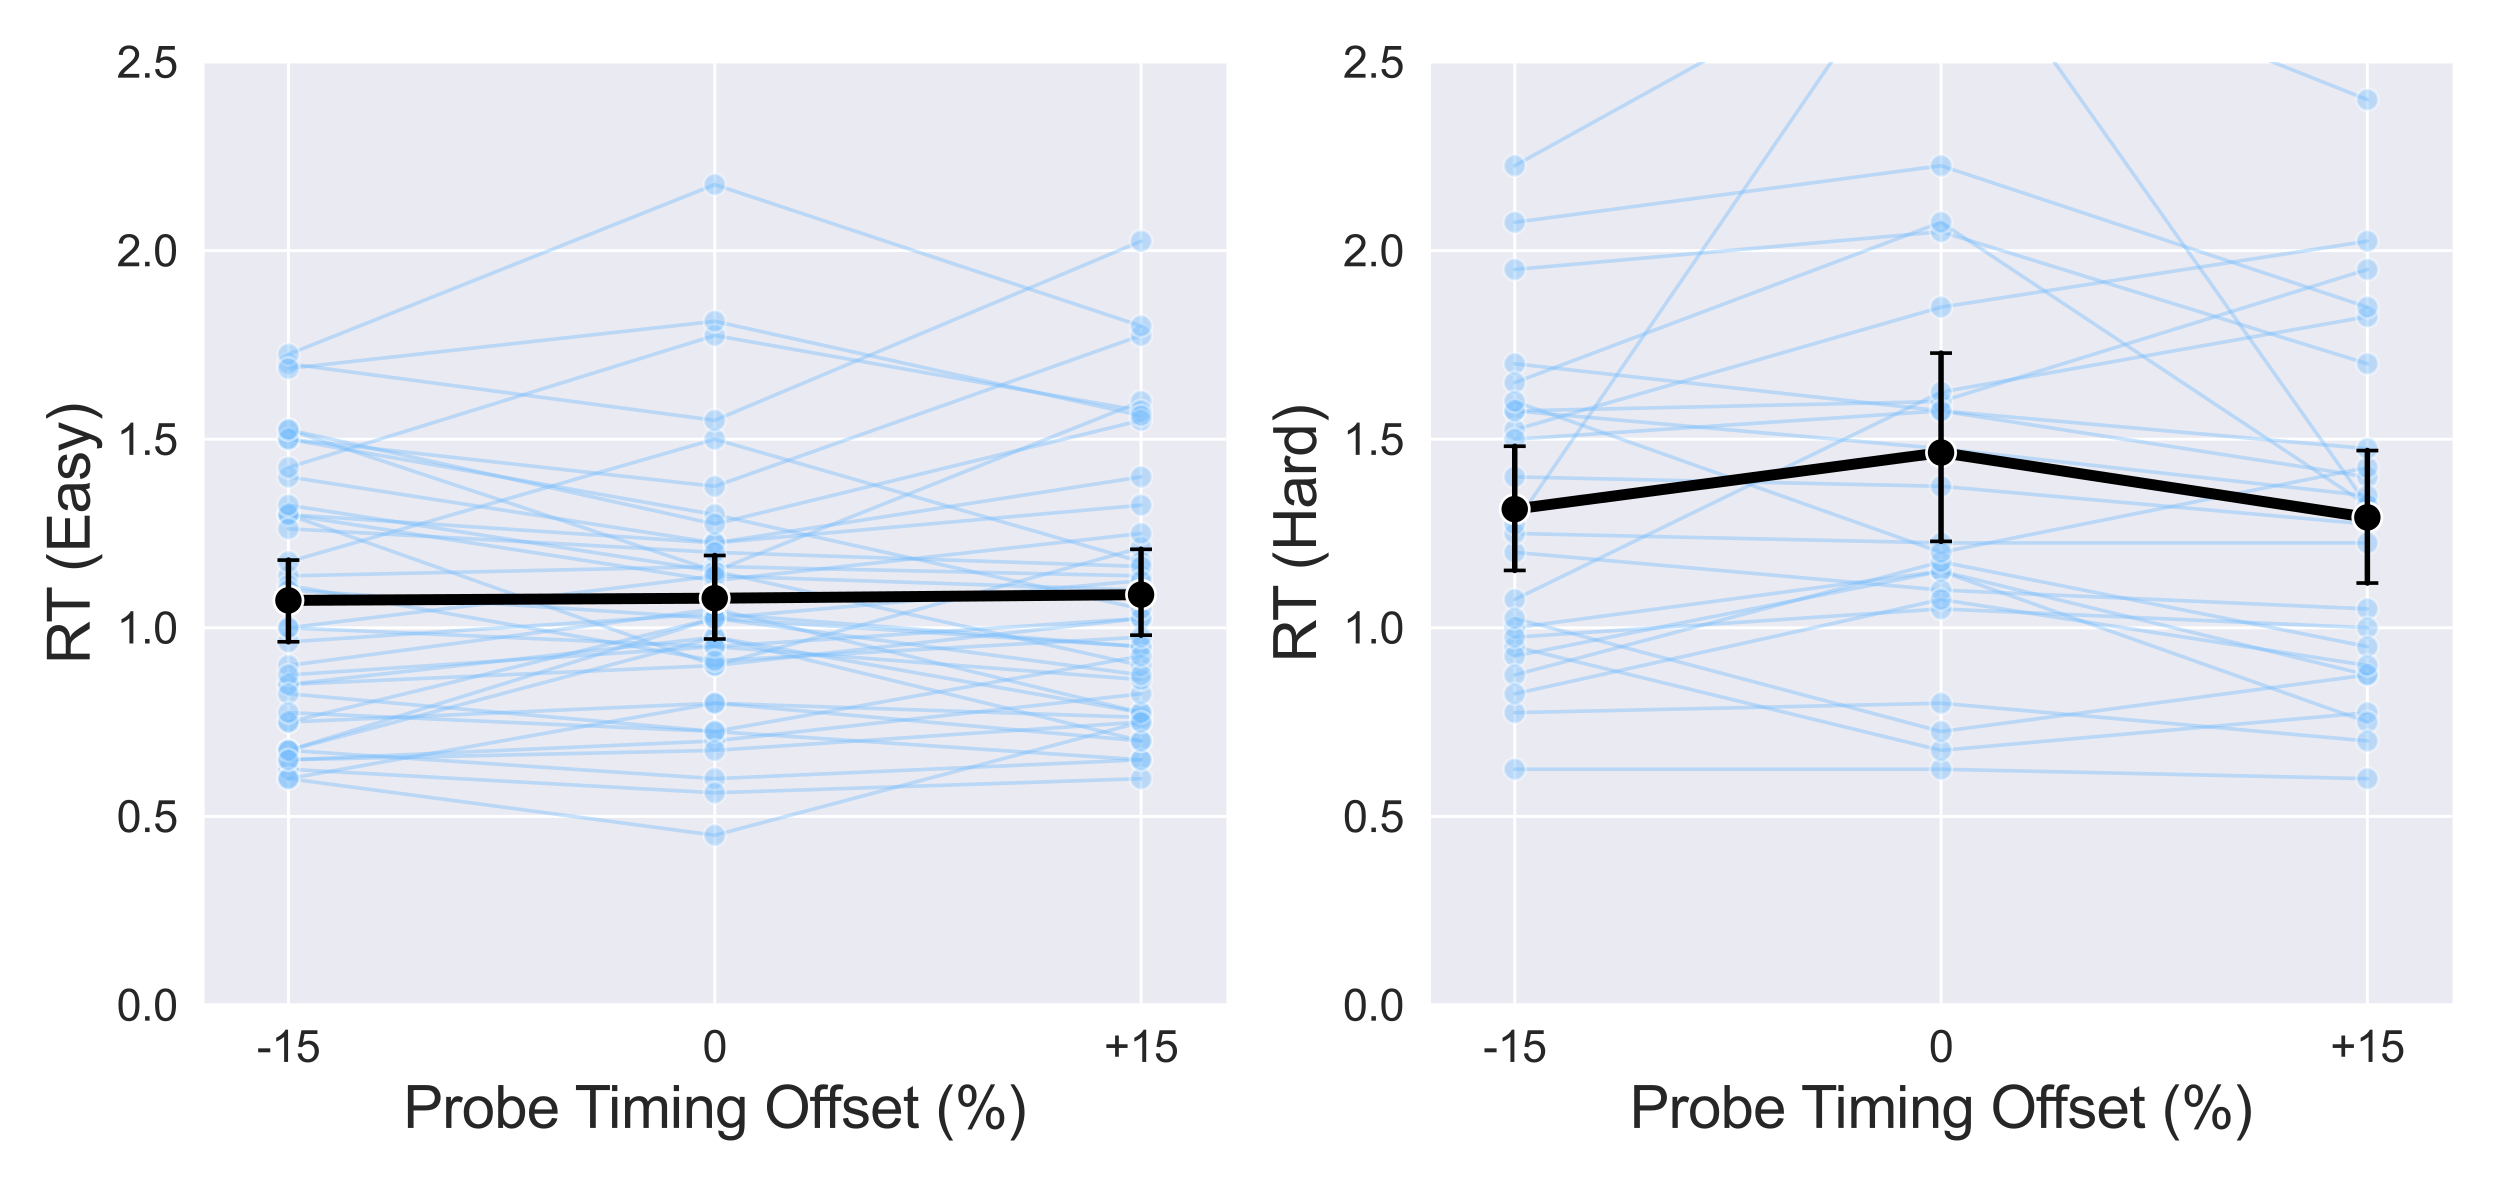<?xml version="1.0" encoding="utf-8" standalone="no"?>
<!DOCTYPE svg PUBLIC "-//W3C//DTD SVG 1.1//EN"
  "http://www.w3.org/Graphics/SVG/1.1/DTD/svg11.dtd">
<svg xmlns:xlink="http://www.w3.org/1999/xlink" width="684pt" height="324pt" viewBox="0 0 684 324" xmlns="http://www.w3.org/2000/svg" version="1.1">
 <defs>
  <style type="text/css">*{stroke-linejoin: round; stroke-linecap: butt}</style>
 </defs>
 <g id="figure_1">
  <g id="patch_1">
   <path d="M 0 324 
L 684 324 
L 684 0 
L 0 0 
z
" style="fill: #ffffff"/>
  </g>
  <g id="axes_1">
   <g id="patch_2">
    <path d="M 55.585 274.962 
L 335.52 274.962 
L 335.52 16.96 
L 55.585 16.96 
z
" style="fill: #eaeaf2"/>
   </g>
   <g id="matplotlib.axis_1">
    <g id="xtick_1">
     <g id="line2d_1">
      <path d="M 78.913 274.962 
L 78.913 16.96 
" clip-path="url(#pb2e6d10abb)" style="fill: none; stroke: #ffffff; stroke-width: 0.8; stroke-linecap: round"/>
     </g>
     <g id="text_1">
      <!-- -15 -->
      <g style="fill: #262626" transform="translate(70.242 290.551)scale(0.12 -0.12)">
       <defs>
        <path id="ArialMT-2d" d="M 203 1375 
L 203 1941 
L 1931 1941 
L 1931 1375 
L 203 1375 
z
" transform="scale(0.016)"/>
        <path id="ArialMT-31" d="M 2384 0 
L 1822 0 
L 1822 3584 
Q 1619 3391 1289 3197 
Q 959 3003 697 2906 
L 697 3450 
Q 1169 3672 1522 3987 
Q 1875 4303 2022 4600 
L 2384 4600 
L 2384 0 
z
" transform="scale(0.016)"/>
        <path id="ArialMT-35" d="M 266 1200 
L 856 1250 
Q 922 819 1161 601 
Q 1400 384 1738 384 
Q 2144 384 2425 690 
Q 2706 997 2706 1503 
Q 2706 1984 2436 2262 
Q 2166 2541 1728 2541 
Q 1456 2541 1237 2417 
Q 1019 2294 894 2097 
L 366 2166 
L 809 4519 
L 3088 4519 
L 3088 3981 
L 1259 3981 
L 1013 2750 
Q 1425 3038 1878 3038 
Q 2478 3038 2890 2622 
Q 3303 2206 3303 1553 
Q 3303 931 2941 478 
Q 2500 -78 1738 -78 
Q 1113 -78 717 272 
Q 322 622 266 1200 
z
" transform="scale(0.016)"/>
       </defs>
       <use xlink:href="#ArialMT-2d"/>
       <use xlink:href="#ArialMT-31" x="33.301"/>
       <use xlink:href="#ArialMT-35" x="88.916"/>
      </g>
     </g>
    </g>
    <g id="xtick_2">
     <g id="line2d_2">
      <path d="M 195.553 274.962 
L 195.553 16.96 
" clip-path="url(#pb2e6d10abb)" style="fill: none; stroke: #ffffff; stroke-width: 0.8; stroke-linecap: round"/>
     </g>
     <g id="text_2">
      <!-- 0 -->
      <g style="fill: #262626" transform="translate(192.216 290.551)scale(0.12 -0.12)">
       <defs>
        <path id="ArialMT-30" d="M 266 2259 
Q 266 3072 433 3567 
Q 600 4063 929 4331 
Q 1259 4600 1759 4600 
Q 2128 4600 2406 4451 
Q 2684 4303 2865 4023 
Q 3047 3744 3150 3342 
Q 3253 2941 3253 2259 
Q 3253 1453 3087 958 
Q 2922 463 2592 192 
Q 2263 -78 1759 -78 
Q 1097 -78 719 397 
Q 266 969 266 2259 
z
M 844 2259 
Q 844 1131 1108 757 
Q 1372 384 1759 384 
Q 2147 384 2411 759 
Q 2675 1134 2675 2259 
Q 2675 3391 2411 3762 
Q 2147 4134 1753 4134 
Q 1366 4134 1134 3806 
Q 844 3388 844 2259 
z
" transform="scale(0.016)"/>
       </defs>
       <use xlink:href="#ArialMT-30"/>
      </g>
     </g>
    </g>
    <g id="xtick_3">
     <g id="line2d_3">
      <path d="M 312.192 274.962 
L 312.192 16.96 
" clip-path="url(#pb2e6d10abb)" style="fill: none; stroke: #ffffff; stroke-width: 0.8; stroke-linecap: round"/>
     </g>
     <g id="text_3">
      <!-- +15 -->
      <g style="fill: #262626" transform="translate(302.015 290.551)scale(0.12 -0.12)">
       <defs>
        <path id="ArialMT-2b" d="M 1603 741 
L 1603 1997 
L 356 1997 
L 356 2522 
L 1603 2522 
L 1603 3769 
L 2134 3769 
L 2134 2522 
L 3381 2522 
L 3381 1997 
L 2134 1997 
L 2134 741 
L 1603 741 
z
" transform="scale(0.016)"/>
       </defs>
       <use xlink:href="#ArialMT-2b"/>
       <use xlink:href="#ArialMT-31" x="58.398"/>
       <use xlink:href="#ArialMT-35" x="114.014"/>
      </g>
     </g>
    </g>
    <g id="text_4">
     <!-- Probe Timing Offset (%) -->
     <g style="fill: #262626" transform="translate(110.336 308.594)scale(0.16 -0.16)">
      <defs>
       <path id="ArialMT-50" d="M 494 0 
L 494 4581 
L 2222 4581 
Q 2678 4581 2919 4538 
Q 3256 4481 3484 4323 
Q 3713 4166 3852 3881 
Q 3991 3597 3991 3256 
Q 3991 2672 3619 2267 
Q 3247 1863 2275 1863 
L 1100 1863 
L 1100 0 
L 494 0 
z
M 1100 2403 
L 2284 2403 
Q 2872 2403 3119 2622 
Q 3366 2841 3366 3238 
Q 3366 3525 3220 3729 
Q 3075 3934 2838 4000 
Q 2684 4041 2272 4041 
L 1100 4041 
L 1100 2403 
z
" transform="scale(0.016)"/>
       <path id="ArialMT-72" d="M 416 0 
L 416 3319 
L 922 3319 
L 922 2816 
Q 1116 3169 1280 3281 
Q 1444 3394 1641 3394 
Q 1925 3394 2219 3213 
L 2025 2691 
Q 1819 2813 1613 2813 
Q 1428 2813 1281 2702 
Q 1134 2591 1072 2394 
Q 978 2094 978 1738 
L 978 0 
L 416 0 
z
" transform="scale(0.016)"/>
       <path id="ArialMT-6f" d="M 213 1659 
Q 213 2581 725 3025 
Q 1153 3394 1769 3394 
Q 2453 3394 2887 2945 
Q 3322 2497 3322 1706 
Q 3322 1066 3130 698 
Q 2938 331 2570 128 
Q 2203 -75 1769 -75 
Q 1072 -75 642 372 
Q 213 819 213 1659 
z
M 791 1659 
Q 791 1022 1069 705 
Q 1347 388 1769 388 
Q 2188 388 2466 706 
Q 2744 1025 2744 1678 
Q 2744 2294 2464 2611 
Q 2184 2928 1769 2928 
Q 1347 2928 1069 2612 
Q 791 2297 791 1659 
z
" transform="scale(0.016)"/>
       <path id="ArialMT-62" d="M 941 0 
L 419 0 
L 419 4581 
L 981 4581 
L 981 2947 
Q 1338 3394 1891 3394 
Q 2197 3394 2470 3270 
Q 2744 3147 2920 2923 
Q 3097 2700 3197 2384 
Q 3297 2069 3297 1709 
Q 3297 856 2875 390 
Q 2453 -75 1863 -75 
Q 1275 -75 941 416 
L 941 0 
z
M 934 1684 
Q 934 1088 1097 822 
Q 1363 388 1816 388 
Q 2184 388 2453 708 
Q 2722 1028 2722 1663 
Q 2722 2313 2464 2622 
Q 2206 2931 1841 2931 
Q 1472 2931 1203 2611 
Q 934 2291 934 1684 
z
" transform="scale(0.016)"/>
       <path id="ArialMT-65" d="M 2694 1069 
L 3275 997 
Q 3138 488 2766 206 
Q 2394 -75 1816 -75 
Q 1088 -75 661 373 
Q 234 822 234 1631 
Q 234 2469 665 2931 
Q 1097 3394 1784 3394 
Q 2450 3394 2872 2941 
Q 3294 2488 3294 1666 
Q 3294 1616 3291 1516 
L 816 1516 
Q 847 969 1125 678 
Q 1403 388 1819 388 
Q 2128 388 2347 550 
Q 2566 713 2694 1069 
z
M 847 1978 
L 2700 1978 
Q 2663 2397 2488 2606 
Q 2219 2931 1791 2931 
Q 1403 2931 1139 2672 
Q 875 2413 847 1978 
z
" transform="scale(0.016)"/>
       <path id="ArialMT-20" transform="scale(0.016)"/>
       <path id="ArialMT-54" d="M 1659 0 
L 1659 4041 
L 150 4041 
L 150 4581 
L 3781 4581 
L 3781 4041 
L 2266 4041 
L 2266 0 
L 1659 0 
z
" transform="scale(0.016)"/>
       <path id="ArialMT-69" d="M 425 3934 
L 425 4581 
L 988 4581 
L 988 3934 
L 425 3934 
z
M 425 0 
L 425 3319 
L 988 3319 
L 988 0 
L 425 0 
z
" transform="scale(0.016)"/>
       <path id="ArialMT-6d" d="M 422 0 
L 422 3319 
L 925 3319 
L 925 2853 
Q 1081 3097 1340 3245 
Q 1600 3394 1931 3394 
Q 2300 3394 2536 3241 
Q 2772 3088 2869 2813 
Q 3263 3394 3894 3394 
Q 4388 3394 4653 3120 
Q 4919 2847 4919 2278 
L 4919 0 
L 4359 0 
L 4359 2091 
Q 4359 2428 4304 2576 
Q 4250 2725 4106 2815 
Q 3963 2906 3769 2906 
Q 3419 2906 3187 2673 
Q 2956 2441 2956 1928 
L 2956 0 
L 2394 0 
L 2394 2156 
Q 2394 2531 2256 2718 
Q 2119 2906 1806 2906 
Q 1569 2906 1367 2781 
Q 1166 2656 1075 2415 
Q 984 2175 984 1722 
L 984 0 
L 422 0 
z
" transform="scale(0.016)"/>
       <path id="ArialMT-6e" d="M 422 0 
L 422 3319 
L 928 3319 
L 928 2847 
Q 1294 3394 1984 3394 
Q 2284 3394 2536 3286 
Q 2788 3178 2913 3003 
Q 3038 2828 3088 2588 
Q 3119 2431 3119 2041 
L 3119 0 
L 2556 0 
L 2556 2019 
Q 2556 2363 2490 2533 
Q 2425 2703 2258 2804 
Q 2091 2906 1866 2906 
Q 1506 2906 1245 2678 
Q 984 2450 984 1813 
L 984 0 
L 422 0 
z
" transform="scale(0.016)"/>
       <path id="ArialMT-67" d="M 319 -275 
L 866 -356 
Q 900 -609 1056 -725 
Q 1266 -881 1628 -881 
Q 2019 -881 2231 -725 
Q 2444 -569 2519 -288 
Q 2563 -116 2559 434 
Q 2191 0 1641 0 
Q 956 0 581 494 
Q 206 988 206 1678 
Q 206 2153 378 2554 
Q 550 2956 876 3175 
Q 1203 3394 1644 3394 
Q 2231 3394 2613 2919 
L 2613 3319 
L 3131 3319 
L 3131 450 
Q 3131 -325 2973 -648 
Q 2816 -972 2473 -1159 
Q 2131 -1347 1631 -1347 
Q 1038 -1347 672 -1080 
Q 306 -813 319 -275 
z
M 784 1719 
Q 784 1066 1043 766 
Q 1303 466 1694 466 
Q 2081 466 2343 764 
Q 2606 1063 2606 1700 
Q 2606 2309 2336 2618 
Q 2066 2928 1684 2928 
Q 1309 2928 1046 2623 
Q 784 2319 784 1719 
z
" transform="scale(0.016)"/>
       <path id="ArialMT-4f" d="M 309 2231 
Q 309 3372 921 4017 
Q 1534 4663 2503 4663 
Q 3138 4663 3647 4359 
Q 4156 4056 4423 3514 
Q 4691 2972 4691 2284 
Q 4691 1588 4409 1038 
Q 4128 488 3612 205 
Q 3097 -78 2500 -78 
Q 1853 -78 1343 234 
Q 834 547 571 1087 
Q 309 1628 309 2231 
z
M 934 2222 
Q 934 1394 1379 917 
Q 1825 441 2497 441 
Q 3181 441 3623 922 
Q 4066 1403 4066 2288 
Q 4066 2847 3877 3264 
Q 3688 3681 3323 3911 
Q 2959 4141 2506 4141 
Q 1863 4141 1398 3698 
Q 934 3256 934 2222 
z
" transform="scale(0.016)"/>
       <path id="ArialMT-66" d="M 556 0 
L 556 2881 
L 59 2881 
L 59 3319 
L 556 3319 
L 556 3672 
Q 556 4006 616 4169 
Q 697 4388 901 4523 
Q 1106 4659 1475 4659 
Q 1713 4659 2000 4603 
L 1916 4113 
Q 1741 4144 1584 4144 
Q 1328 4144 1222 4034 
Q 1116 3925 1116 3625 
L 1116 3319 
L 1763 3319 
L 1763 2881 
L 1116 2881 
L 1116 0 
L 556 0 
z
" transform="scale(0.016)"/>
       <path id="ArialMT-73" d="M 197 991 
L 753 1078 
Q 800 744 1014 566 
Q 1228 388 1613 388 
Q 2000 388 2187 545 
Q 2375 703 2375 916 
Q 2375 1106 2209 1216 
Q 2094 1291 1634 1406 
Q 1016 1563 777 1677 
Q 538 1791 414 1992 
Q 291 2194 291 2438 
Q 291 2659 392 2848 
Q 494 3038 669 3163 
Q 800 3259 1026 3326 
Q 1253 3394 1513 3394 
Q 1903 3394 2198 3281 
Q 2494 3169 2634 2976 
Q 2775 2784 2828 2463 
L 2278 2388 
Q 2241 2644 2061 2787 
Q 1881 2931 1553 2931 
Q 1166 2931 1000 2803 
Q 834 2675 834 2503 
Q 834 2394 903 2306 
Q 972 2216 1119 2156 
Q 1203 2125 1616 2013 
Q 2213 1853 2448 1751 
Q 2684 1650 2818 1456 
Q 2953 1263 2953 975 
Q 2953 694 2789 445 
Q 2625 197 2315 61 
Q 2006 -75 1616 -75 
Q 969 -75 630 194 
Q 291 463 197 991 
z
" transform="scale(0.016)"/>
       <path id="ArialMT-74" d="M 1650 503 
L 1731 6 
Q 1494 -44 1306 -44 
Q 1000 -44 831 53 
Q 663 150 594 308 
Q 525 466 525 972 
L 525 2881 
L 113 2881 
L 113 3319 
L 525 3319 
L 525 4141 
L 1084 4478 
L 1084 3319 
L 1650 3319 
L 1650 2881 
L 1084 2881 
L 1084 941 
Q 1084 700 1114 631 
Q 1144 563 1211 522 
Q 1278 481 1403 481 
Q 1497 481 1650 503 
z
" transform="scale(0.016)"/>
       <path id="ArialMT-28" d="M 1497 -1347 
Q 1031 -759 709 28 
Q 388 816 388 1659 
Q 388 2403 628 3084 
Q 909 3875 1497 4659 
L 1900 4659 
Q 1522 4009 1400 3731 
Q 1209 3300 1100 2831 
Q 966 2247 966 1656 
Q 966 153 1900 -1347 
L 1497 -1347 
z
" transform="scale(0.016)"/>
       <path id="ArialMT-25" d="M 372 3481 
Q 372 3972 619 4315 
Q 866 4659 1334 4659 
Q 1766 4659 2048 4351 
Q 2331 4044 2331 3447 
Q 2331 2866 2045 2552 
Q 1759 2238 1341 2238 
Q 925 2238 648 2547 
Q 372 2856 372 3481 
z
M 1350 4272 
Q 1141 4272 1002 4090 
Q 863 3909 863 3425 
Q 863 2984 1003 2804 
Q 1144 2625 1350 2625 
Q 1563 2625 1702 2806 
Q 1841 2988 1841 3469 
Q 1841 3913 1700 4092 
Q 1559 4272 1350 4272 
z
M 1353 -169 
L 3859 4659 
L 4316 4659 
L 1819 -169 
L 1353 -169 
z
M 3334 1075 
Q 3334 1569 3581 1911 
Q 3828 2253 4300 2253 
Q 4731 2253 5014 1945 
Q 5297 1638 5297 1041 
Q 5297 459 5011 145 
Q 4725 -169 4303 -169 
Q 3888 -169 3611 142 
Q 3334 453 3334 1075 
z
M 4316 1866 
Q 4103 1866 3964 1684 
Q 3825 1503 3825 1019 
Q 3825 581 3965 400 
Q 4106 219 4313 219 
Q 4528 219 4667 400 
Q 4806 581 4806 1063 
Q 4806 1506 4665 1686 
Q 4525 1866 4316 1866 
z
" transform="scale(0.016)"/>
       <path id="ArialMT-29" d="M 791 -1347 
L 388 -1347 
Q 1322 153 1322 1656 
Q 1322 2244 1188 2822 
Q 1081 3291 891 3722 
Q 769 4003 388 4659 
L 791 4659 
Q 1378 3875 1659 3084 
Q 1900 2403 1900 1659 
Q 1900 816 1576 28 
Q 1253 -759 791 -1347 
z
" transform="scale(0.016)"/>
      </defs>
      <use xlink:href="#ArialMT-50"/>
      <use xlink:href="#ArialMT-72" x="66.699"/>
      <use xlink:href="#ArialMT-6f" x="100"/>
      <use xlink:href="#ArialMT-62" x="155.615"/>
      <use xlink:href="#ArialMT-65" x="211.23"/>
      <use xlink:href="#ArialMT-20" x="266.846"/>
      <use xlink:href="#ArialMT-54" x="292.879"/>
      <use xlink:href="#ArialMT-69" x="350.213"/>
      <use xlink:href="#ArialMT-6d" x="372.43"/>
      <use xlink:href="#ArialMT-69" x="455.73"/>
      <use xlink:href="#ArialMT-6e" x="477.947"/>
      <use xlink:href="#ArialMT-67" x="533.562"/>
      <use xlink:href="#ArialMT-20" x="589.178"/>
      <use xlink:href="#ArialMT-4f" x="616.961"/>
      <use xlink:href="#ArialMT-66" x="694.744"/>
      <use xlink:href="#ArialMT-66" x="720.777"/>
      <use xlink:href="#ArialMT-73" x="748.561"/>
      <use xlink:href="#ArialMT-65" x="798.561"/>
      <use xlink:href="#ArialMT-74" x="854.176"/>
      <use xlink:href="#ArialMT-20" x="881.959"/>
      <use xlink:href="#ArialMT-28" x="909.742"/>
      <use xlink:href="#ArialMT-25" x="943.043"/>
      <use xlink:href="#ArialMT-29" x="1031.959"/>
     </g>
    </g>
   </g>
   <g id="matplotlib.axis_2">
    <g id="ytick_1">
     <g id="line2d_4">
      <path d="M 55.585 274.962 
L 335.52 274.962 
" clip-path="url(#pb2e6d10abb)" style="fill: none; stroke: #ffffff; stroke-width: 0.8; stroke-linecap: round"/>
     </g>
     <g id="text_5">
      <!-- 0.0 -->
      <g style="fill: #262626" transform="translate(31.905 279.257)scale(0.12 -0.12)">
       <defs>
        <path id="ArialMT-2e" d="M 581 0 
L 581 641 
L 1222 641 
L 1222 0 
L 581 0 
z
" transform="scale(0.016)"/>
       </defs>
       <use xlink:href="#ArialMT-30"/>
       <use xlink:href="#ArialMT-2e" x="55.615"/>
       <use xlink:href="#ArialMT-30" x="83.398"/>
      </g>
     </g>
    </g>
    <g id="ytick_2">
     <g id="line2d_5">
      <path d="M 55.585 223.362 
L 335.52 223.362 
" clip-path="url(#pb2e6d10abb)" style="fill: none; stroke: #ffffff; stroke-width: 0.8; stroke-linecap: round"/>
     </g>
     <g id="text_6">
      <!-- 0.5 -->
      <g style="fill: #262626" transform="translate(31.905 227.656)scale(0.12 -0.12)">
       <use xlink:href="#ArialMT-30"/>
       <use xlink:href="#ArialMT-2e" x="55.615"/>
       <use xlink:href="#ArialMT-35" x="83.398"/>
      </g>
     </g>
    </g>
    <g id="ytick_3">
     <g id="line2d_6">
      <path d="M 55.585 171.761 
L 335.52 171.761 
" clip-path="url(#pb2e6d10abb)" style="fill: none; stroke: #ffffff; stroke-width: 0.8; stroke-linecap: round"/>
     </g>
     <g id="text_7">
      <!-- 1.0 -->
      <g style="fill: #262626" transform="translate(31.905 176.056)scale(0.12 -0.12)">
       <use xlink:href="#ArialMT-31"/>
       <use xlink:href="#ArialMT-2e" x="55.615"/>
       <use xlink:href="#ArialMT-30" x="83.398"/>
      </g>
     </g>
    </g>
    <g id="ytick_4">
     <g id="line2d_7">
      <path d="M 55.585 120.161 
L 335.52 120.161 
" clip-path="url(#pb2e6d10abb)" style="fill: none; stroke: #ffffff; stroke-width: 0.8; stroke-linecap: round"/>
     </g>
     <g id="text_8">
      <!-- 1.5 -->
      <g style="fill: #262626" transform="translate(31.905 124.455)scale(0.12 -0.12)">
       <use xlink:href="#ArialMT-31"/>
       <use xlink:href="#ArialMT-2e" x="55.615"/>
       <use xlink:href="#ArialMT-35" x="83.398"/>
      </g>
     </g>
    </g>
    <g id="ytick_5">
     <g id="line2d_8">
      <path d="M 55.585 68.56 
L 335.52 68.56 
" clip-path="url(#pb2e6d10abb)" style="fill: none; stroke: #ffffff; stroke-width: 0.8; stroke-linecap: round"/>
     </g>
     <g id="text_9">
      <!-- 2.0 -->
      <g style="fill: #262626" transform="translate(31.905 72.855)scale(0.12 -0.12)">
       <defs>
        <path id="ArialMT-32" d="M 3222 541 
L 3222 0 
L 194 0 
Q 188 203 259 391 
Q 375 700 629 1000 
Q 884 1300 1366 1694 
Q 2113 2306 2375 2664 
Q 2638 3022 2638 3341 
Q 2638 3675 2398 3904 
Q 2159 4134 1775 4134 
Q 1369 4134 1125 3890 
Q 881 3647 878 3216 
L 300 3275 
Q 359 3922 746 4261 
Q 1134 4600 1788 4600 
Q 2447 4600 2831 4234 
Q 3216 3869 3216 3328 
Q 3216 3053 3103 2787 
Q 2991 2522 2730 2228 
Q 2469 1934 1863 1422 
Q 1356 997 1212 845 
Q 1069 694 975 541 
L 3222 541 
z
" transform="scale(0.016)"/>
       </defs>
       <use xlink:href="#ArialMT-32"/>
       <use xlink:href="#ArialMT-2e" x="55.615"/>
       <use xlink:href="#ArialMT-30" x="83.398"/>
      </g>
     </g>
    </g>
    <g id="ytick_6">
     <g id="line2d_9">
      <path d="M 55.585 16.96 
L 335.52 16.96 
" clip-path="url(#pb2e6d10abb)" style="fill: none; stroke: #ffffff; stroke-width: 0.8; stroke-linecap: round"/>
     </g>
     <g id="text_10">
      <!-- 2.5 -->
      <g style="fill: #262626" transform="translate(31.905 21.255)scale(0.12 -0.12)">
       <use xlink:href="#ArialMT-32"/>
       <use xlink:href="#ArialMT-2e" x="55.615"/>
       <use xlink:href="#ArialMT-35" x="83.398"/>
      </g>
     </g>
    </g>
    <g id="text_11">
     <!-- RT (Easy) -->
     <g style="fill: #262626" transform="translate(24.538 181.68)rotate(-90)scale(0.16 -0.16)">
      <defs>
       <path id="ArialMT-52" d="M 503 0 
L 503 4581 
L 2534 4581 
Q 3147 4581 3465 4457 
Q 3784 4334 3975 4021 
Q 4166 3709 4166 3331 
Q 4166 2844 3850 2509 
Q 3534 2175 2875 2084 
Q 3116 1969 3241 1856 
Q 3506 1613 3744 1247 
L 4541 0 
L 3778 0 
L 3172 953 
Q 2906 1366 2734 1584 
Q 2563 1803 2427 1890 
Q 2291 1978 2150 2013 
Q 2047 2034 1813 2034 
L 1109 2034 
L 1109 0 
L 503 0 
z
M 1109 2559 
L 2413 2559 
Q 2828 2559 3062 2645 
Q 3297 2731 3419 2920 
Q 3541 3109 3541 3331 
Q 3541 3656 3305 3865 
Q 3069 4075 2559 4075 
L 1109 4075 
L 1109 2559 
z
" transform="scale(0.016)"/>
       <path id="ArialMT-45" d="M 506 0 
L 506 4581 
L 3819 4581 
L 3819 4041 
L 1113 4041 
L 1113 2638 
L 3647 2638 
L 3647 2100 
L 1113 2100 
L 1113 541 
L 3925 541 
L 3925 0 
L 506 0 
z
" transform="scale(0.016)"/>
       <path id="ArialMT-61" d="M 2588 409 
Q 2275 144 1986 34 
Q 1697 -75 1366 -75 
Q 819 -75 525 192 
Q 231 459 231 875 
Q 231 1119 342 1320 
Q 453 1522 633 1644 
Q 813 1766 1038 1828 
Q 1203 1872 1538 1913 
Q 2219 1994 2541 2106 
Q 2544 2222 2544 2253 
Q 2544 2597 2384 2738 
Q 2169 2928 1744 2928 
Q 1347 2928 1158 2789 
Q 969 2650 878 2297 
L 328 2372 
Q 403 2725 575 2942 
Q 747 3159 1072 3276 
Q 1397 3394 1825 3394 
Q 2250 3394 2515 3294 
Q 2781 3194 2906 3042 
Q 3031 2891 3081 2659 
Q 3109 2516 3109 2141 
L 3109 1391 
Q 3109 606 3145 398 
Q 3181 191 3288 0 
L 2700 0 
Q 2613 175 2588 409 
z
M 2541 1666 
Q 2234 1541 1622 1453 
Q 1275 1403 1131 1340 
Q 988 1278 909 1158 
Q 831 1038 831 891 
Q 831 666 1001 516 
Q 1172 366 1500 366 
Q 1825 366 2078 508 
Q 2331 650 2450 897 
Q 2541 1088 2541 1459 
L 2541 1666 
z
" transform="scale(0.016)"/>
       <path id="ArialMT-79" d="M 397 -1278 
L 334 -750 
Q 519 -800 656 -800 
Q 844 -800 956 -737 
Q 1069 -675 1141 -563 
Q 1194 -478 1313 -144 
Q 1328 -97 1363 -6 
L 103 3319 
L 709 3319 
L 1400 1397 
Q 1534 1031 1641 628 
Q 1738 1016 1872 1384 
L 2581 3319 
L 3144 3319 
L 1881 -56 
Q 1678 -603 1566 -809 
Q 1416 -1088 1222 -1217 
Q 1028 -1347 759 -1347 
Q 597 -1347 397 -1278 
z
" transform="scale(0.016)"/>
      </defs>
      <use xlink:href="#ArialMT-52"/>
      <use xlink:href="#ArialMT-54" x="70.467"/>
      <use xlink:href="#ArialMT-20" x="129.801"/>
      <use xlink:href="#ArialMT-28" x="157.584"/>
      <use xlink:href="#ArialMT-45" x="190.885"/>
      <use xlink:href="#ArialMT-61" x="257.584"/>
      <use xlink:href="#ArialMT-73" x="313.199"/>
      <use xlink:href="#ArialMT-79" x="363.199"/>
      <use xlink:href="#ArialMT-29" x="413.199"/>
     </g>
    </g>
   </g>
   <g id="line2d_10">
    <path d="M 78.913 157.571 
L 195.553 154.991 
L 312.192 157.571 
" clip-path="url(#pb2e6d10abb)" style="fill: none; stroke: #75bbfd; stroke-opacity: 0.4; stroke-linecap: round"/>
    <defs>
     <path id="m3250fe9fe2" d="M 0 3 
C 0.796 3 1.559 2.684 2.121 2.121 
C 2.684 1.559 3 0.796 3 0 
C 3 -0.796 2.684 -1.559 2.121 -2.121 
C 1.559 -2.684 0.796 -3 0 -3 
C -0.796 -3 -1.559 -2.684 -2.121 -2.121 
C -2.684 -1.559 -3 -0.796 -3 0 
C -3 0.796 -2.684 1.559 -2.121 2.121 
C -1.559 2.684 -0.796 3 0 3 
z
" style="stroke: #ffffff; stroke-opacity: 0.4; stroke-width: 0.75"/>
    </defs>
    <g clip-path="url(#pb2e6d10abb)">
     <use xlink:href="#m3250fe9fe2" x="78.913" y="157.571" style="fill: #75bbfd; fill-opacity: 0.4; stroke: #ffffff; stroke-opacity: 0.4; stroke-width: 0.75"/>
     <use xlink:href="#m3250fe9fe2" x="195.553" y="154.991" style="fill: #75bbfd; fill-opacity: 0.4; stroke: #ffffff; stroke-opacity: 0.4; stroke-width: 0.75"/>
     <use xlink:href="#m3250fe9fe2" x="312.192" y="157.571" style="fill: #75bbfd; fill-opacity: 0.4; stroke: #ffffff; stroke-opacity: 0.4; stroke-width: 0.75"/>
    </g>
   </g>
   <g id="line2d_11">
    <path d="M 78.913 140.801 
L 195.553 182.081 
L 312.192 149.831 
" clip-path="url(#pb2e6d10abb)" style="fill: none; stroke: #75bbfd; stroke-opacity: 0.4; stroke-linecap: round"/>
    <g clip-path="url(#pb2e6d10abb)">
     <use xlink:href="#m3250fe9fe2" x="78.913" y="140.801" style="fill: #75bbfd; fill-opacity: 0.4; stroke: #ffffff; stroke-opacity: 0.4; stroke-width: 0.75"/>
     <use xlink:href="#m3250fe9fe2" x="195.553" y="182.081" style="fill: #75bbfd; fill-opacity: 0.4; stroke: #ffffff; stroke-opacity: 0.4; stroke-width: 0.75"/>
     <use xlink:href="#m3250fe9fe2" x="312.192" y="149.831" style="fill: #75bbfd; fill-opacity: 0.4; stroke: #ffffff; stroke-opacity: 0.4; stroke-width: 0.75"/>
    </g>
   </g>
   <g id="line2d_12">
    <path d="M 78.913 175.631 
L 195.553 167.891 
L 312.192 176.921 
" clip-path="url(#pb2e6d10abb)" style="fill: none; stroke: #75bbfd; stroke-opacity: 0.4; stroke-linecap: round"/>
    <g clip-path="url(#pb2e6d10abb)">
     <use xlink:href="#m3250fe9fe2" x="78.913" y="175.631" style="fill: #75bbfd; fill-opacity: 0.4; stroke: #ffffff; stroke-opacity: 0.4; stroke-width: 0.75"/>
     <use xlink:href="#m3250fe9fe2" x="195.553" y="167.891" style="fill: #75bbfd; fill-opacity: 0.4; stroke: #ffffff; stroke-opacity: 0.4; stroke-width: 0.75"/>
     <use xlink:href="#m3250fe9fe2" x="312.192" y="176.921" style="fill: #75bbfd; fill-opacity: 0.4; stroke: #ffffff; stroke-opacity: 0.4; stroke-width: 0.75"/>
    </g>
   </g>
   <g id="line2d_13">
    <path d="M 78.913 187.241 
L 195.553 182.081 
L 312.192 169.181 
" clip-path="url(#pb2e6d10abb)" style="fill: none; stroke: #75bbfd; stroke-opacity: 0.4; stroke-linecap: round"/>
    <g clip-path="url(#pb2e6d10abb)">
     <use xlink:href="#m3250fe9fe2" x="78.913" y="187.241" style="fill: #75bbfd; fill-opacity: 0.4; stroke: #ffffff; stroke-opacity: 0.4; stroke-width: 0.75"/>
     <use xlink:href="#m3250fe9fe2" x="195.553" y="182.081" style="fill: #75bbfd; fill-opacity: 0.4; stroke: #ffffff; stroke-opacity: 0.4; stroke-width: 0.75"/>
     <use xlink:href="#m3250fe9fe2" x="312.192" y="169.181" style="fill: #75bbfd; fill-opacity: 0.4; stroke: #ffffff; stroke-opacity: 0.4; stroke-width: 0.75"/>
    </g>
   </g>
   <g id="line2d_14">
    <path d="M 78.913 197.561 
L 195.553 192.401 
L 312.192 196.271 
" clip-path="url(#pb2e6d10abb)" style="fill: none; stroke: #75bbfd; stroke-opacity: 0.4; stroke-linecap: round"/>
    <g clip-path="url(#pb2e6d10abb)">
     <use xlink:href="#m3250fe9fe2" x="78.913" y="197.561" style="fill: #75bbfd; fill-opacity: 0.4; stroke: #ffffff; stroke-opacity: 0.4; stroke-width: 0.75"/>
     <use xlink:href="#m3250fe9fe2" x="195.553" y="192.401" style="fill: #75bbfd; fill-opacity: 0.4; stroke: #ffffff; stroke-opacity: 0.4; stroke-width: 0.75"/>
     <use xlink:href="#m3250fe9fe2" x="312.192" y="196.271" style="fill: #75bbfd; fill-opacity: 0.4; stroke: #ffffff; stroke-opacity: 0.4; stroke-width: 0.75"/>
    </g>
   </g>
   <g id="line2d_15">
    <path d="M 78.913 140.801 
L 195.553 148.541 
L 312.192 138.221 
" clip-path="url(#pb2e6d10abb)" style="fill: none; stroke: #75bbfd; stroke-opacity: 0.4; stroke-linecap: round"/>
    <g clip-path="url(#pb2e6d10abb)">
     <use xlink:href="#m3250fe9fe2" x="78.913" y="140.801" style="fill: #75bbfd; fill-opacity: 0.4; stroke: #ffffff; stroke-opacity: 0.4; stroke-width: 0.75"/>
     <use xlink:href="#m3250fe9fe2" x="195.553" y="148.541" style="fill: #75bbfd; fill-opacity: 0.4; stroke: #ffffff; stroke-opacity: 0.4; stroke-width: 0.75"/>
     <use xlink:href="#m3250fe9fe2" x="312.192" y="138.221" style="fill: #75bbfd; fill-opacity: 0.4; stroke: #ffffff; stroke-opacity: 0.4; stroke-width: 0.75"/>
    </g>
   </g>
   <g id="line2d_16">
    <path d="M 78.913 153.701 
L 195.553 120.161 
L 312.192 153.701 
" clip-path="url(#pb2e6d10abb)" style="fill: none; stroke: #75bbfd; stroke-opacity: 0.4; stroke-linecap: round"/>
    <g clip-path="url(#pb2e6d10abb)">
     <use xlink:href="#m3250fe9fe2" x="78.913" y="153.701" style="fill: #75bbfd; fill-opacity: 0.4; stroke: #ffffff; stroke-opacity: 0.4; stroke-width: 0.75"/>
     <use xlink:href="#m3250fe9fe2" x="195.553" y="120.161" style="fill: #75bbfd; fill-opacity: 0.4; stroke: #ffffff; stroke-opacity: 0.4; stroke-width: 0.75"/>
     <use xlink:href="#m3250fe9fe2" x="312.192" y="153.701" style="fill: #75bbfd; fill-opacity: 0.4; stroke: #ffffff; stroke-opacity: 0.4; stroke-width: 0.75"/>
    </g>
   </g>
   <g id="line2d_17">
    <path d="M 78.913 120.161 
L 195.553 133.061 
L 312.192 91.781 
" clip-path="url(#pb2e6d10abb)" style="fill: none; stroke: #75bbfd; stroke-opacity: 0.4; stroke-linecap: round"/>
    <g clip-path="url(#pb2e6d10abb)">
     <use xlink:href="#m3250fe9fe2" x="78.913" y="120.161" style="fill: #75bbfd; fill-opacity: 0.4; stroke: #ffffff; stroke-opacity: 0.4; stroke-width: 0.75"/>
     <use xlink:href="#m3250fe9fe2" x="195.553" y="133.061" style="fill: #75bbfd; fill-opacity: 0.4; stroke: #ffffff; stroke-opacity: 0.4; stroke-width: 0.75"/>
     <use xlink:href="#m3250fe9fe2" x="312.192" y="91.781" style="fill: #75bbfd; fill-opacity: 0.4; stroke: #ffffff; stroke-opacity: 0.4; stroke-width: 0.75"/>
    </g>
   </g>
   <g id="line2d_18">
    <path d="M 78.913 99.521 
L 195.553 115.001 
L 312.192 65.98 
" clip-path="url(#pb2e6d10abb)" style="fill: none; stroke: #75bbfd; stroke-opacity: 0.4; stroke-linecap: round"/>
    <g clip-path="url(#pb2e6d10abb)">
     <use xlink:href="#m3250fe9fe2" x="78.913" y="99.521" style="fill: #75bbfd; fill-opacity: 0.4; stroke: #ffffff; stroke-opacity: 0.4; stroke-width: 0.75"/>
     <use xlink:href="#m3250fe9fe2" x="195.553" y="115.001" style="fill: #75bbfd; fill-opacity: 0.4; stroke: #ffffff; stroke-opacity: 0.4; stroke-width: 0.75"/>
     <use xlink:href="#m3250fe9fe2" x="312.192" y="65.98" style="fill: #75bbfd; fill-opacity: 0.4; stroke: #ffffff; stroke-opacity: 0.4; stroke-width: 0.75"/>
    </g>
   </g>
   <g id="line2d_19">
    <path d="M 78.913 205.301 
L 195.553 213.041 
L 312.192 207.881 
" clip-path="url(#pb2e6d10abb)" style="fill: none; stroke: #75bbfd; stroke-opacity: 0.4; stroke-linecap: round"/>
    <g clip-path="url(#pb2e6d10abb)">
     <use xlink:href="#m3250fe9fe2" x="78.913" y="205.301" style="fill: #75bbfd; fill-opacity: 0.4; stroke: #ffffff; stroke-opacity: 0.4; stroke-width: 0.75"/>
     <use xlink:href="#m3250fe9fe2" x="195.553" y="213.041" style="fill: #75bbfd; fill-opacity: 0.4; stroke: #ffffff; stroke-opacity: 0.4; stroke-width: 0.75"/>
     <use xlink:href="#m3250fe9fe2" x="312.192" y="207.881" style="fill: #75bbfd; fill-opacity: 0.4; stroke: #ffffff; stroke-opacity: 0.4; stroke-width: 0.75"/>
    </g>
   </g>
   <g id="line2d_20">
    <path d="M 78.913 210.461 
L 195.553 216.911 
L 312.192 213.041 
" clip-path="url(#pb2e6d10abb)" style="fill: none; stroke: #75bbfd; stroke-opacity: 0.4; stroke-linecap: round"/>
    <g clip-path="url(#pb2e6d10abb)">
     <use xlink:href="#m3250fe9fe2" x="78.913" y="210.461" style="fill: #75bbfd; fill-opacity: 0.4; stroke: #ffffff; stroke-opacity: 0.4; stroke-width: 0.75"/>
     <use xlink:href="#m3250fe9fe2" x="195.553" y="216.911" style="fill: #75bbfd; fill-opacity: 0.4; stroke: #ffffff; stroke-opacity: 0.4; stroke-width: 0.75"/>
     <use xlink:href="#m3250fe9fe2" x="312.192" y="213.041" style="fill: #75bbfd; fill-opacity: 0.4; stroke: #ffffff; stroke-opacity: 0.4; stroke-width: 0.75"/>
    </g>
   </g>
   <g id="line2d_21">
    <path d="M 78.913 213.041 
L 195.553 228.522 
L 312.192 197.561 
" clip-path="url(#pb2e6d10abb)" style="fill: none; stroke: #75bbfd; stroke-opacity: 0.4; stroke-linecap: round"/>
    <g clip-path="url(#pb2e6d10abb)">
     <use xlink:href="#m3250fe9fe2" x="78.913" y="213.041" style="fill: #75bbfd; fill-opacity: 0.4; stroke: #ffffff; stroke-opacity: 0.4; stroke-width: 0.75"/>
     <use xlink:href="#m3250fe9fe2" x="195.553" y="228.522" style="fill: #75bbfd; fill-opacity: 0.4; stroke: #ffffff; stroke-opacity: 0.4; stroke-width: 0.75"/>
     <use xlink:href="#m3250fe9fe2" x="312.192" y="197.561" style="fill: #75bbfd; fill-opacity: 0.4; stroke: #ffffff; stroke-opacity: 0.4; stroke-width: 0.75"/>
    </g>
   </g>
   <g id="line2d_22">
    <path d="M 78.913 182.081 
L 195.553 166.601 
L 312.192 194.981 
" clip-path="url(#pb2e6d10abb)" style="fill: none; stroke: #75bbfd; stroke-opacity: 0.4; stroke-linecap: round"/>
    <g clip-path="url(#pb2e6d10abb)">
     <use xlink:href="#m3250fe9fe2" x="78.913" y="182.081" style="fill: #75bbfd; fill-opacity: 0.4; stroke: #ffffff; stroke-opacity: 0.4; stroke-width: 0.75"/>
     <use xlink:href="#m3250fe9fe2" x="195.553" y="166.601" style="fill: #75bbfd; fill-opacity: 0.4; stroke: #ffffff; stroke-opacity: 0.4; stroke-width: 0.75"/>
     <use xlink:href="#m3250fe9fe2" x="312.192" y="194.981" style="fill: #75bbfd; fill-opacity: 0.4; stroke: #ffffff; stroke-opacity: 0.4; stroke-width: 0.75"/>
    </g>
   </g>
   <g id="line2d_23">
    <path d="M 78.913 187.241 
L 195.553 174.341 
L 312.192 194.981 
" clip-path="url(#pb2e6d10abb)" style="fill: none; stroke: #75bbfd; stroke-opacity: 0.4; stroke-linecap: round"/>
    <g clip-path="url(#pb2e6d10abb)">
     <use xlink:href="#m3250fe9fe2" x="78.913" y="187.241" style="fill: #75bbfd; fill-opacity: 0.4; stroke: #ffffff; stroke-opacity: 0.4; stroke-width: 0.75"/>
     <use xlink:href="#m3250fe9fe2" x="195.553" y="174.341" style="fill: #75bbfd; fill-opacity: 0.4; stroke: #ffffff; stroke-opacity: 0.4; stroke-width: 0.75"/>
     <use xlink:href="#m3250fe9fe2" x="312.192" y="194.981" style="fill: #75bbfd; fill-opacity: 0.4; stroke: #ffffff; stroke-opacity: 0.4; stroke-width: 0.75"/>
    </g>
   </g>
   <g id="line2d_24">
    <path d="M 78.913 197.561 
L 195.553 169.181 
L 312.192 176.921 
" clip-path="url(#pb2e6d10abb)" style="fill: none; stroke: #75bbfd; stroke-opacity: 0.4; stroke-linecap: round"/>
    <g clip-path="url(#pb2e6d10abb)">
     <use xlink:href="#m3250fe9fe2" x="78.913" y="197.561" style="fill: #75bbfd; fill-opacity: 0.4; stroke: #ffffff; stroke-opacity: 0.4; stroke-width: 0.75"/>
     <use xlink:href="#m3250fe9fe2" x="195.553" y="169.181" style="fill: #75bbfd; fill-opacity: 0.4; stroke: #ffffff; stroke-opacity: 0.4; stroke-width: 0.75"/>
     <use xlink:href="#m3250fe9fe2" x="312.192" y="176.921" style="fill: #75bbfd; fill-opacity: 0.4; stroke: #ffffff; stroke-opacity: 0.4; stroke-width: 0.75"/>
    </g>
   </g>
   <g id="line2d_25">
    <path d="M 78.913 207.881 
L 195.553 202.721 
L 312.192 189.821 
" clip-path="url(#pb2e6d10abb)" style="fill: none; stroke: #75bbfd; stroke-opacity: 0.4; stroke-linecap: round"/>
    <g clip-path="url(#pb2e6d10abb)">
     <use xlink:href="#m3250fe9fe2" x="78.913" y="207.881" style="fill: #75bbfd; fill-opacity: 0.4; stroke: #ffffff; stroke-opacity: 0.4; stroke-width: 0.75"/>
     <use xlink:href="#m3250fe9fe2" x="195.553" y="202.721" style="fill: #75bbfd; fill-opacity: 0.4; stroke: #ffffff; stroke-opacity: 0.4; stroke-width: 0.75"/>
     <use xlink:href="#m3250fe9fe2" x="312.192" y="189.821" style="fill: #75bbfd; fill-opacity: 0.4; stroke: #ffffff; stroke-opacity: 0.4; stroke-width: 0.75"/>
    </g>
   </g>
   <g id="line2d_26">
    <path d="M 78.913 130.481 
L 195.553 148.541 
L 312.192 130.481 
" clip-path="url(#pb2e6d10abb)" style="fill: none; stroke: #75bbfd; stroke-opacity: 0.4; stroke-linecap: round"/>
    <g clip-path="url(#pb2e6d10abb)">
     <use xlink:href="#m3250fe9fe2" x="78.913" y="130.481" style="fill: #75bbfd; fill-opacity: 0.4; stroke: #ffffff; stroke-opacity: 0.4; stroke-width: 0.75"/>
     <use xlink:href="#m3250fe9fe2" x="195.553" y="148.541" style="fill: #75bbfd; fill-opacity: 0.4; stroke: #ffffff; stroke-opacity: 0.4; stroke-width: 0.75"/>
     <use xlink:href="#m3250fe9fe2" x="312.192" y="130.481" style="fill: #75bbfd; fill-opacity: 0.4; stroke: #ffffff; stroke-opacity: 0.4; stroke-width: 0.75"/>
    </g>
   </g>
   <g id="line2d_27">
    <path d="M 78.913 205.301 
L 195.553 174.341 
L 312.192 202.721 
" clip-path="url(#pb2e6d10abb)" style="fill: none; stroke: #75bbfd; stroke-opacity: 0.4; stroke-linecap: round"/>
    <g clip-path="url(#pb2e6d10abb)">
     <use xlink:href="#m3250fe9fe2" x="78.913" y="205.301" style="fill: #75bbfd; fill-opacity: 0.4; stroke: #ffffff; stroke-opacity: 0.4; stroke-width: 0.75"/>
     <use xlink:href="#m3250fe9fe2" x="195.553" y="174.341" style="fill: #75bbfd; fill-opacity: 0.4; stroke: #ffffff; stroke-opacity: 0.4; stroke-width: 0.75"/>
     <use xlink:href="#m3250fe9fe2" x="312.192" y="202.721" style="fill: #75bbfd; fill-opacity: 0.4; stroke: #ffffff; stroke-opacity: 0.4; stroke-width: 0.75"/>
    </g>
   </g>
   <g id="line2d_28">
    <path d="M 78.913 140.801 
L 195.553 158.861 
L 312.192 145.961 
" clip-path="url(#pb2e6d10abb)" style="fill: none; stroke: #75bbfd; stroke-opacity: 0.4; stroke-linecap: round"/>
    <g clip-path="url(#pb2e6d10abb)">
     <use xlink:href="#m3250fe9fe2" x="78.913" y="140.801" style="fill: #75bbfd; fill-opacity: 0.4; stroke: #ffffff; stroke-opacity: 0.4; stroke-width: 0.75"/>
     <use xlink:href="#m3250fe9fe2" x="195.553" y="158.861" style="fill: #75bbfd; fill-opacity: 0.4; stroke: #ffffff; stroke-opacity: 0.4; stroke-width: 0.75"/>
     <use xlink:href="#m3250fe9fe2" x="312.192" y="145.961" style="fill: #75bbfd; fill-opacity: 0.4; stroke: #ffffff; stroke-opacity: 0.4; stroke-width: 0.75"/>
    </g>
   </g>
   <g id="line2d_29">
    <path d="M 78.913 117.581 
L 195.553 156.281 
L 312.192 109.841 
" clip-path="url(#pb2e6d10abb)" style="fill: none; stroke: #75bbfd; stroke-opacity: 0.4; stroke-linecap: round"/>
    <g clip-path="url(#pb2e6d10abb)">
     <use xlink:href="#m3250fe9fe2" x="78.913" y="117.581" style="fill: #75bbfd; fill-opacity: 0.4; stroke: #ffffff; stroke-opacity: 0.4; stroke-width: 0.75"/>
     <use xlink:href="#m3250fe9fe2" x="195.553" y="156.281" style="fill: #75bbfd; fill-opacity: 0.4; stroke: #ffffff; stroke-opacity: 0.4; stroke-width: 0.75"/>
     <use xlink:href="#m3250fe9fe2" x="312.192" y="109.841" style="fill: #75bbfd; fill-opacity: 0.4; stroke: #ffffff; stroke-opacity: 0.4; stroke-width: 0.75"/>
    </g>
   </g>
   <g id="line2d_30">
    <path d="M 78.913 171.761 
L 195.553 176.921 
L 312.192 185.951 
" clip-path="url(#pb2e6d10abb)" style="fill: none; stroke: #75bbfd; stroke-opacity: 0.4; stroke-linecap: round"/>
    <g clip-path="url(#pb2e6d10abb)">
     <use xlink:href="#m3250fe9fe2" x="78.913" y="171.761" style="fill: #75bbfd; fill-opacity: 0.4; stroke: #ffffff; stroke-opacity: 0.4; stroke-width: 0.75"/>
     <use xlink:href="#m3250fe9fe2" x="195.553" y="176.921" style="fill: #75bbfd; fill-opacity: 0.4; stroke: #ffffff; stroke-opacity: 0.4; stroke-width: 0.75"/>
     <use xlink:href="#m3250fe9fe2" x="312.192" y="185.951" style="fill: #75bbfd; fill-opacity: 0.4; stroke: #ffffff; stroke-opacity: 0.4; stroke-width: 0.75"/>
    </g>
   </g>
   <g id="line2d_31">
    <path d="M 78.913 127.901 
L 195.553 91.781 
L 312.192 112.421 
" clip-path="url(#pb2e6d10abb)" style="fill: none; stroke: #75bbfd; stroke-opacity: 0.4; stroke-linecap: round"/>
    <g clip-path="url(#pb2e6d10abb)">
     <use xlink:href="#m3250fe9fe2" x="78.913" y="127.901" style="fill: #75bbfd; fill-opacity: 0.4; stroke: #ffffff; stroke-opacity: 0.4; stroke-width: 0.75"/>
     <use xlink:href="#m3250fe9fe2" x="195.553" y="91.781" style="fill: #75bbfd; fill-opacity: 0.4; stroke: #ffffff; stroke-opacity: 0.4; stroke-width: 0.75"/>
     <use xlink:href="#m3250fe9fe2" x="312.192" y="112.421" style="fill: #75bbfd; fill-opacity: 0.4; stroke: #ffffff; stroke-opacity: 0.4; stroke-width: 0.75"/>
    </g>
   </g>
   <g id="line2d_32">
    <path d="M 78.913 184.661 
L 195.553 176.921 
L 312.192 169.181 
" clip-path="url(#pb2e6d10abb)" style="fill: none; stroke: #75bbfd; stroke-opacity: 0.4; stroke-linecap: round"/>
    <g clip-path="url(#pb2e6d10abb)">
     <use xlink:href="#m3250fe9fe2" x="78.913" y="184.661" style="fill: #75bbfd; fill-opacity: 0.4; stroke: #ffffff; stroke-opacity: 0.4; stroke-width: 0.75"/>
     <use xlink:href="#m3250fe9fe2" x="195.553" y="176.921" style="fill: #75bbfd; fill-opacity: 0.4; stroke: #ffffff; stroke-opacity: 0.4; stroke-width: 0.75"/>
     <use xlink:href="#m3250fe9fe2" x="312.192" y="169.181" style="fill: #75bbfd; fill-opacity: 0.4; stroke: #ffffff; stroke-opacity: 0.4; stroke-width: 0.75"/>
    </g>
   </g>
   <g id="line2d_33">
    <path d="M 78.913 138.221 
L 195.553 156.281 
L 312.192 182.081 
" clip-path="url(#pb2e6d10abb)" style="fill: none; stroke: #75bbfd; stroke-opacity: 0.4; stroke-linecap: round"/>
    <g clip-path="url(#pb2e6d10abb)">
     <use xlink:href="#m3250fe9fe2" x="78.913" y="138.221" style="fill: #75bbfd; fill-opacity: 0.4; stroke: #ffffff; stroke-opacity: 0.4; stroke-width: 0.75"/>
     <use xlink:href="#m3250fe9fe2" x="195.553" y="156.281" style="fill: #75bbfd; fill-opacity: 0.4; stroke: #ffffff; stroke-opacity: 0.4; stroke-width: 0.75"/>
     <use xlink:href="#m3250fe9fe2" x="312.192" y="182.081" style="fill: #75bbfd; fill-opacity: 0.4; stroke: #ffffff; stroke-opacity: 0.4; stroke-width: 0.75"/>
    </g>
   </g>
   <g id="line2d_34">
    <path d="M 78.913 189.821 
L 195.553 200.141 
L 312.192 207.881 
" clip-path="url(#pb2e6d10abb)" style="fill: none; stroke: #75bbfd; stroke-opacity: 0.4; stroke-linecap: round"/>
    <g clip-path="url(#pb2e6d10abb)">
     <use xlink:href="#m3250fe9fe2" x="78.913" y="189.821" style="fill: #75bbfd; fill-opacity: 0.4; stroke: #ffffff; stroke-opacity: 0.4; stroke-width: 0.75"/>
     <use xlink:href="#m3250fe9fe2" x="195.553" y="200.141" style="fill: #75bbfd; fill-opacity: 0.4; stroke: #ffffff; stroke-opacity: 0.4; stroke-width: 0.75"/>
     <use xlink:href="#m3250fe9fe2" x="312.192" y="207.881" style="fill: #75bbfd; fill-opacity: 0.4; stroke: #ffffff; stroke-opacity: 0.4; stroke-width: 0.75"/>
    </g>
   </g>
   <g id="line2d_35">
    <path d="M 78.913 213.041 
L 195.553 192.401 
L 312.192 202.721 
" clip-path="url(#pb2e6d10abb)" style="fill: none; stroke: #75bbfd; stroke-opacity: 0.4; stroke-linecap: round"/>
    <g clip-path="url(#pb2e6d10abb)">
     <use xlink:href="#m3250fe9fe2" x="78.913" y="213.041" style="fill: #75bbfd; fill-opacity: 0.4; stroke: #ffffff; stroke-opacity: 0.4; stroke-width: 0.75"/>
     <use xlink:href="#m3250fe9fe2" x="195.553" y="192.401" style="fill: #75bbfd; fill-opacity: 0.4; stroke: #ffffff; stroke-opacity: 0.4; stroke-width: 0.75"/>
     <use xlink:href="#m3250fe9fe2" x="312.192" y="202.721" style="fill: #75bbfd; fill-opacity: 0.4; stroke: #ffffff; stroke-opacity: 0.4; stroke-width: 0.75"/>
    </g>
   </g>
   <g id="line2d_36">
    <path d="M 78.913 205.301 
L 195.553 169.181 
L 312.192 184.661 
" clip-path="url(#pb2e6d10abb)" style="fill: none; stroke: #75bbfd; stroke-opacity: 0.4; stroke-linecap: round"/>
    <g clip-path="url(#pb2e6d10abb)">
     <use xlink:href="#m3250fe9fe2" x="78.913" y="205.301" style="fill: #75bbfd; fill-opacity: 0.4; stroke: #ffffff; stroke-opacity: 0.4; stroke-width: 0.75"/>
     <use xlink:href="#m3250fe9fe2" x="195.553" y="169.181" style="fill: #75bbfd; fill-opacity: 0.4; stroke: #ffffff; stroke-opacity: 0.4; stroke-width: 0.75"/>
     <use xlink:href="#m3250fe9fe2" x="312.192" y="184.661" style="fill: #75bbfd; fill-opacity: 0.4; stroke: #ffffff; stroke-opacity: 0.4; stroke-width: 0.75"/>
    </g>
   </g>
   <g id="line2d_37">
    <path d="M 78.913 96.941 
L 195.553 50.5 
L 312.192 89.201 
" clip-path="url(#pb2e6d10abb)" style="fill: none; stroke: #75bbfd; stroke-opacity: 0.4; stroke-linecap: round"/>
    <g clip-path="url(#pb2e6d10abb)">
     <use xlink:href="#m3250fe9fe2" x="78.913" y="96.941" style="fill: #75bbfd; fill-opacity: 0.4; stroke: #ffffff; stroke-opacity: 0.4; stroke-width: 0.75"/>
     <use xlink:href="#m3250fe9fe2" x="195.553" y="50.5" style="fill: #75bbfd; fill-opacity: 0.4; stroke: #ffffff; stroke-opacity: 0.4; stroke-width: 0.75"/>
     <use xlink:href="#m3250fe9fe2" x="312.192" y="89.201" style="fill: #75bbfd; fill-opacity: 0.4; stroke: #ffffff; stroke-opacity: 0.4; stroke-width: 0.75"/>
    </g>
   </g>
   <g id="line2d_38">
    <path d="M 78.913 120.161 
L 195.553 140.801 
L 312.192 166.601 
" clip-path="url(#pb2e6d10abb)" style="fill: none; stroke: #75bbfd; stroke-opacity: 0.4; stroke-linecap: round"/>
    <g clip-path="url(#pb2e6d10abb)">
     <use xlink:href="#m3250fe9fe2" x="78.913" y="120.161" style="fill: #75bbfd; fill-opacity: 0.4; stroke: #ffffff; stroke-opacity: 0.4; stroke-width: 0.75"/>
     <use xlink:href="#m3250fe9fe2" x="195.553" y="140.801" style="fill: #75bbfd; fill-opacity: 0.4; stroke: #ffffff; stroke-opacity: 0.4; stroke-width: 0.75"/>
     <use xlink:href="#m3250fe9fe2" x="312.192" y="166.601" style="fill: #75bbfd; fill-opacity: 0.4; stroke: #ffffff; stroke-opacity: 0.4; stroke-width: 0.75"/>
    </g>
   </g>
   <g id="line2d_39">
    <path d="M 78.913 117.581 
L 195.553 143.381 
L 312.192 115.001 
" clip-path="url(#pb2e6d10abb)" style="fill: none; stroke: #75bbfd; stroke-opacity: 0.4; stroke-linecap: round"/>
    <g clip-path="url(#pb2e6d10abb)">
     <use xlink:href="#m3250fe9fe2" x="78.913" y="117.581" style="fill: #75bbfd; fill-opacity: 0.4; stroke: #ffffff; stroke-opacity: 0.4; stroke-width: 0.75"/>
     <use xlink:href="#m3250fe9fe2" x="195.553" y="143.381" style="fill: #75bbfd; fill-opacity: 0.4; stroke: #ffffff; stroke-opacity: 0.4; stroke-width: 0.75"/>
     <use xlink:href="#m3250fe9fe2" x="312.192" y="115.001" style="fill: #75bbfd; fill-opacity: 0.4; stroke: #ffffff; stroke-opacity: 0.4; stroke-width: 0.75"/>
    </g>
   </g>
   <g id="line2d_40">
    <path d="M 78.913 194.981 
L 195.553 200.141 
L 312.192 179.501 
" clip-path="url(#pb2e6d10abb)" style="fill: none; stroke: #75bbfd; stroke-opacity: 0.4; stroke-linecap: round"/>
    <g clip-path="url(#pb2e6d10abb)">
     <use xlink:href="#m3250fe9fe2" x="78.913" y="194.981" style="fill: #75bbfd; fill-opacity: 0.4; stroke: #ffffff; stroke-opacity: 0.4; stroke-width: 0.75"/>
     <use xlink:href="#m3250fe9fe2" x="195.553" y="200.141" style="fill: #75bbfd; fill-opacity: 0.4; stroke: #ffffff; stroke-opacity: 0.4; stroke-width: 0.75"/>
     <use xlink:href="#m3250fe9fe2" x="312.192" y="179.501" style="fill: #75bbfd; fill-opacity: 0.4; stroke: #ffffff; stroke-opacity: 0.4; stroke-width: 0.75"/>
    </g>
   </g>
   <g id="line2d_41">
    <path d="M 78.913 207.881 
L 195.553 205.301 
L 312.192 197.561 
" clip-path="url(#pb2e6d10abb)" style="fill: none; stroke: #75bbfd; stroke-opacity: 0.4; stroke-linecap: round"/>
    <g clip-path="url(#pb2e6d10abb)">
     <use xlink:href="#m3250fe9fe2" x="78.913" y="207.881" style="fill: #75bbfd; fill-opacity: 0.4; stroke: #ffffff; stroke-opacity: 0.4; stroke-width: 0.75"/>
     <use xlink:href="#m3250fe9fe2" x="195.553" y="205.301" style="fill: #75bbfd; fill-opacity: 0.4; stroke: #ffffff; stroke-opacity: 0.4; stroke-width: 0.75"/>
     <use xlink:href="#m3250fe9fe2" x="312.192" y="197.561" style="fill: #75bbfd; fill-opacity: 0.4; stroke: #ffffff; stroke-opacity: 0.4; stroke-width: 0.75"/>
    </g>
   </g>
   <g id="line2d_42">
    <path d="M 78.913 144.671 
L 195.553 151.121 
L 312.192 154.991 
" clip-path="url(#pb2e6d10abb)" style="fill: none; stroke: #75bbfd; stroke-opacity: 0.4; stroke-linecap: round"/>
    <g clip-path="url(#pb2e6d10abb)">
     <use xlink:href="#m3250fe9fe2" x="78.913" y="144.671" style="fill: #75bbfd; fill-opacity: 0.4; stroke: #ffffff; stroke-opacity: 0.4; stroke-width: 0.75"/>
     <use xlink:href="#m3250fe9fe2" x="195.553" y="151.121" style="fill: #75bbfd; fill-opacity: 0.4; stroke: #ffffff; stroke-opacity: 0.4; stroke-width: 0.75"/>
     <use xlink:href="#m3250fe9fe2" x="312.192" y="154.991" style="fill: #75bbfd; fill-opacity: 0.4; stroke: #ffffff; stroke-opacity: 0.4; stroke-width: 0.75"/>
    </g>
   </g>
   <g id="line2d_43">
    <path d="M 78.913 160.151 
L 195.553 180.791 
L 312.192 174.341 
" clip-path="url(#pb2e6d10abb)" style="fill: none; stroke: #75bbfd; stroke-opacity: 0.4; stroke-linecap: round"/>
    <g clip-path="url(#pb2e6d10abb)">
     <use xlink:href="#m3250fe9fe2" x="78.913" y="160.151" style="fill: #75bbfd; fill-opacity: 0.4; stroke: #ffffff; stroke-opacity: 0.4; stroke-width: 0.75"/>
     <use xlink:href="#m3250fe9fe2" x="195.553" y="180.791" style="fill: #75bbfd; fill-opacity: 0.4; stroke: #ffffff; stroke-opacity: 0.4; stroke-width: 0.75"/>
     <use xlink:href="#m3250fe9fe2" x="312.192" y="174.341" style="fill: #75bbfd; fill-opacity: 0.4; stroke: #ffffff; stroke-opacity: 0.4; stroke-width: 0.75"/>
    </g>
   </g>
   <g id="line2d_44">
    <path d="M 78.913 171.761 
L 195.553 157.571 
L 312.192 161.441 
" clip-path="url(#pb2e6d10abb)" style="fill: none; stroke: #75bbfd; stroke-opacity: 0.4; stroke-linecap: round"/>
    <g clip-path="url(#pb2e6d10abb)">
     <use xlink:href="#m3250fe9fe2" x="78.913" y="171.761" style="fill: #75bbfd; fill-opacity: 0.4; stroke: #ffffff; stroke-opacity: 0.4; stroke-width: 0.75"/>
     <use xlink:href="#m3250fe9fe2" x="195.553" y="157.571" style="fill: #75bbfd; fill-opacity: 0.4; stroke: #ffffff; stroke-opacity: 0.4; stroke-width: 0.75"/>
     <use xlink:href="#m3250fe9fe2" x="312.192" y="161.441" style="fill: #75bbfd; fill-opacity: 0.4; stroke: #ffffff; stroke-opacity: 0.4; stroke-width: 0.75"/>
    </g>
   </g>
   <g id="line2d_45">
    <path d="M 78.913 100.811 
L 195.553 87.911 
L 312.192 113.711 
" clip-path="url(#pb2e6d10abb)" style="fill: none; stroke: #75bbfd; stroke-opacity: 0.4; stroke-linecap: round"/>
    <g clip-path="url(#pb2e6d10abb)">
     <use xlink:href="#m3250fe9fe2" x="78.913" y="100.811" style="fill: #75bbfd; fill-opacity: 0.4; stroke: #ffffff; stroke-opacity: 0.4; stroke-width: 0.75"/>
     <use xlink:href="#m3250fe9fe2" x="195.553" y="87.911" style="fill: #75bbfd; fill-opacity: 0.4; stroke: #ffffff; stroke-opacity: 0.4; stroke-width: 0.75"/>
     <use xlink:href="#m3250fe9fe2" x="312.192" y="113.711" style="fill: #75bbfd; fill-opacity: 0.4; stroke: #ffffff; stroke-opacity: 0.4; stroke-width: 0.75"/>
    </g>
   </g>
   <g id="line2d_46">
    <path d="M 78.913 161.441 
L 195.553 169.181 
L 312.192 158.861 
" clip-path="url(#pb2e6d10abb)" style="fill: none; stroke: #75bbfd; stroke-opacity: 0.4; stroke-linecap: round"/>
    <g clip-path="url(#pb2e6d10abb)">
     <use xlink:href="#m3250fe9fe2" x="78.913" y="161.441" style="fill: #75bbfd; fill-opacity: 0.4; stroke: #ffffff; stroke-opacity: 0.4; stroke-width: 0.75"/>
     <use xlink:href="#m3250fe9fe2" x="195.553" y="169.181" style="fill: #75bbfd; fill-opacity: 0.4; stroke: #ffffff; stroke-opacity: 0.4; stroke-width: 0.75"/>
     <use xlink:href="#m3250fe9fe2" x="312.192" y="158.861" style="fill: #75bbfd; fill-opacity: 0.4; stroke: #ffffff; stroke-opacity: 0.4; stroke-width: 0.75"/>
    </g>
   </g>
   <g id="line2d_47">
    <path d="M 78.913 164.265 
L 195.553 163.672 
L 312.192 162.696 
" clip-path="url(#pb2e6d10abb)" style="fill: none; stroke: #000000; stroke-width: 3; stroke-linecap: round"/>
    <defs>
     <path id="m2036218724" d="M 0 4 
C 1.061 4 2.078 3.579 2.828 2.828 
C 3.579 2.078 4 1.061 4 0 
C 4 -1.061 3.579 -2.078 2.828 -2.828 
C 2.078 -3.579 1.061 -4 0 -4 
C -1.061 -4 -2.078 -3.579 -2.828 -2.828 
C -3.579 -2.078 -4 -1.061 -4 0 
C -4 1.061 -3.579 2.078 -2.828 2.828 
C -2.078 3.579 -1.061 4 0 4 
z
" style="stroke: #ffffff; stroke-width: 0.75"/>
    </defs>
    <g clip-path="url(#pb2e6d10abb)">
     <use xlink:href="#m2036218724" x="78.913" y="164.265" style="stroke: #ffffff; stroke-width: 0.75"/>
     <use xlink:href="#m2036218724" x="195.553" y="163.672" style="stroke: #ffffff; stroke-width: 0.75"/>
     <use xlink:href="#m2036218724" x="312.192" y="162.696" style="stroke: #ffffff; stroke-width: 0.75"/>
    </g>
   </g>
   <g id="LineCollection_1">
    <path d="M 78.913 175.597 
L 78.913 153.246 
" clip-path="url(#pb2e6d10abb)" style="fill: none; stroke: #000000; stroke-width: 1.5; stroke-linecap: round"/>
    <path d="M 195.553 174.831 
L 195.553 151.986 
" clip-path="url(#pb2e6d10abb)" style="fill: none; stroke: #000000; stroke-width: 1.5; stroke-linecap: round"/>
    <path d="M 312.192 173.787 
L 312.192 150.282 
" clip-path="url(#pb2e6d10abb)" style="fill: none; stroke: #000000; stroke-width: 1.5; stroke-linecap: round"/>
   </g>
   <g id="line2d_48">
    <defs>
     <path id="m08a1f18d13" d="M 3 0 
L -3 -0 
" style="stroke: #000000"/>
    </defs>
    <g clip-path="url(#pb2e6d10abb)">
     <use xlink:href="#m08a1f18d13" x="78.913" y="175.597" style="stroke: #000000"/>
     <use xlink:href="#m08a1f18d13" x="195.553" y="174.831" style="stroke: #000000"/>
     <use xlink:href="#m08a1f18d13" x="312.192" y="173.787" style="stroke: #000000"/>
    </g>
   </g>
   <g id="line2d_49">
    <g clip-path="url(#pb2e6d10abb)">
     <use xlink:href="#m08a1f18d13" x="78.913" y="153.246" style="stroke: #000000"/>
     <use xlink:href="#m08a1f18d13" x="195.553" y="151.986" style="stroke: #000000"/>
     <use xlink:href="#m08a1f18d13" x="312.192" y="150.282" style="stroke: #000000"/>
    </g>
   </g>
   <g id="line2d_50"/>
   <g id="patch_3">
    <path d="M 55.585 274.962 
L 55.585 16.96 
" style="fill: none; stroke: #ffffff; stroke-width: 0.8; stroke-linejoin: miter; stroke-linecap: square"/>
   </g>
   <g id="patch_4">
    <path d="M 55.585 274.962 
L 335.52 274.962 
" style="fill: none; stroke: #ffffff; stroke-width: 0.8; stroke-linejoin: miter; stroke-linecap: square"/>
   </g>
  </g>
  <g id="axes_2">
   <g id="patch_5">
    <path d="M 391.105 274.962 
L 671.04 274.962 
L 671.04 16.96 
L 391.105 16.96 
z
" style="fill: #eaeaf2"/>
   </g>
   <g id="matplotlib.axis_3">
    <g id="xtick_4">
     <g id="line2d_51">
      <path d="M 414.433 274.962 
L 414.433 16.96 
" clip-path="url(#p4d73181f89)" style="fill: none; stroke: #ffffff; stroke-width: 0.8; stroke-linecap: round"/>
     </g>
     <g id="text_12">
      <!-- -15 -->
      <g style="fill: #262626" transform="translate(405.762 290.551)scale(0.12 -0.12)">
       <use xlink:href="#ArialMT-2d"/>
       <use xlink:href="#ArialMT-31" x="33.301"/>
       <use xlink:href="#ArialMT-35" x="88.916"/>
      </g>
     </g>
    </g>
    <g id="xtick_5">
     <g id="line2d_52">
      <path d="M 531.072 274.962 
L 531.072 16.96 
" clip-path="url(#p4d73181f89)" style="fill: none; stroke: #ffffff; stroke-width: 0.8; stroke-linecap: round"/>
     </g>
     <g id="text_13">
      <!-- 0 -->
      <g style="fill: #262626" transform="translate(527.736 290.551)scale(0.12 -0.12)">
       <use xlink:href="#ArialMT-30"/>
      </g>
     </g>
    </g>
    <g id="xtick_6">
     <g id="line2d_53">
      <path d="M 647.712 274.962 
L 647.712 16.96 
" clip-path="url(#p4d73181f89)" style="fill: none; stroke: #ffffff; stroke-width: 0.8; stroke-linecap: round"/>
     </g>
     <g id="text_14">
      <!-- +15 -->
      <g style="fill: #262626" transform="translate(637.535 290.551)scale(0.12 -0.12)">
       <use xlink:href="#ArialMT-2b"/>
       <use xlink:href="#ArialMT-31" x="58.398"/>
       <use xlink:href="#ArialMT-35" x="114.014"/>
      </g>
     </g>
    </g>
    <g id="text_15">
     <!-- Probe Timing Offset (%) -->
     <g style="fill: #262626" transform="translate(445.856 308.594)scale(0.16 -0.16)">
      <use xlink:href="#ArialMT-50"/>
      <use xlink:href="#ArialMT-72" x="66.699"/>
      <use xlink:href="#ArialMT-6f" x="100"/>
      <use xlink:href="#ArialMT-62" x="155.615"/>
      <use xlink:href="#ArialMT-65" x="211.23"/>
      <use xlink:href="#ArialMT-20" x="266.846"/>
      <use xlink:href="#ArialMT-54" x="292.879"/>
      <use xlink:href="#ArialMT-69" x="350.213"/>
      <use xlink:href="#ArialMT-6d" x="372.43"/>
      <use xlink:href="#ArialMT-69" x="455.73"/>
      <use xlink:href="#ArialMT-6e" x="477.947"/>
      <use xlink:href="#ArialMT-67" x="533.562"/>
      <use xlink:href="#ArialMT-20" x="589.178"/>
      <use xlink:href="#ArialMT-4f" x="616.961"/>
      <use xlink:href="#ArialMT-66" x="694.744"/>
      <use xlink:href="#ArialMT-66" x="720.777"/>
      <use xlink:href="#ArialMT-73" x="748.561"/>
      <use xlink:href="#ArialMT-65" x="798.561"/>
      <use xlink:href="#ArialMT-74" x="854.176"/>
      <use xlink:href="#ArialMT-20" x="881.959"/>
      <use xlink:href="#ArialMT-28" x="909.742"/>
      <use xlink:href="#ArialMT-25" x="943.043"/>
      <use xlink:href="#ArialMT-29" x="1031.959"/>
     </g>
    </g>
   </g>
   <g id="matplotlib.axis_4">
    <g id="ytick_7">
     <g id="line2d_54">
      <path d="M 391.105 274.962 
L 671.04 274.962 
" clip-path="url(#p4d73181f89)" style="fill: none; stroke: #ffffff; stroke-width: 0.8; stroke-linecap: round"/>
     </g>
     <g id="text_16">
      <!-- 0.0 -->
      <g style="fill: #262626" transform="translate(367.425 279.257)scale(0.12 -0.12)">
       <use xlink:href="#ArialMT-30"/>
       <use xlink:href="#ArialMT-2e" x="55.615"/>
       <use xlink:href="#ArialMT-30" x="83.398"/>
      </g>
     </g>
    </g>
    <g id="ytick_8">
     <g id="line2d_55">
      <path d="M 391.105 223.362 
L 671.04 223.362 
" clip-path="url(#p4d73181f89)" style="fill: none; stroke: #ffffff; stroke-width: 0.8; stroke-linecap: round"/>
     </g>
     <g id="text_17">
      <!-- 0.5 -->
      <g style="fill: #262626" transform="translate(367.425 227.656)scale(0.12 -0.12)">
       <use xlink:href="#ArialMT-30"/>
       <use xlink:href="#ArialMT-2e" x="55.615"/>
       <use xlink:href="#ArialMT-35" x="83.398"/>
      </g>
     </g>
    </g>
    <g id="ytick_9">
     <g id="line2d_56">
      <path d="M 391.105 171.761 
L 671.04 171.761 
" clip-path="url(#p4d73181f89)" style="fill: none; stroke: #ffffff; stroke-width: 0.8; stroke-linecap: round"/>
     </g>
     <g id="text_18">
      <!-- 1.0 -->
      <g style="fill: #262626" transform="translate(367.425 176.056)scale(0.12 -0.12)">
       <use xlink:href="#ArialMT-31"/>
       <use xlink:href="#ArialMT-2e" x="55.615"/>
       <use xlink:href="#ArialMT-30" x="83.398"/>
      </g>
     </g>
    </g>
    <g id="ytick_10">
     <g id="line2d_57">
      <path d="M 391.105 120.161 
L 671.04 120.161 
" clip-path="url(#p4d73181f89)" style="fill: none; stroke: #ffffff; stroke-width: 0.8; stroke-linecap: round"/>
     </g>
     <g id="text_19">
      <!-- 1.5 -->
      <g style="fill: #262626" transform="translate(367.425 124.455)scale(0.12 -0.12)">
       <use xlink:href="#ArialMT-31"/>
       <use xlink:href="#ArialMT-2e" x="55.615"/>
       <use xlink:href="#ArialMT-35" x="83.398"/>
      </g>
     </g>
    </g>
    <g id="ytick_11">
     <g id="line2d_58">
      <path d="M 391.105 68.56 
L 671.04 68.56 
" clip-path="url(#p4d73181f89)" style="fill: none; stroke: #ffffff; stroke-width: 0.8; stroke-linecap: round"/>
     </g>
     <g id="text_20">
      <!-- 2.0 -->
      <g style="fill: #262626" transform="translate(367.425 72.855)scale(0.12 -0.12)">
       <use xlink:href="#ArialMT-32"/>
       <use xlink:href="#ArialMT-2e" x="55.615"/>
       <use xlink:href="#ArialMT-30" x="83.398"/>
      </g>
     </g>
    </g>
    <g id="ytick_12">
     <g id="line2d_59">
      <path d="M 391.105 16.96 
L 671.04 16.96 
" clip-path="url(#p4d73181f89)" style="fill: none; stroke: #ffffff; stroke-width: 0.8; stroke-linecap: round"/>
     </g>
     <g id="text_21">
      <!-- 2.5 -->
      <g style="fill: #262626" transform="translate(367.425 21.255)scale(0.12 -0.12)">
       <use xlink:href="#ArialMT-32"/>
       <use xlink:href="#ArialMT-2e" x="55.615"/>
       <use xlink:href="#ArialMT-35" x="83.398"/>
      </g>
     </g>
    </g>
    <g id="text_22">
     <!-- RT (Hard) -->
     <g style="fill: #262626" transform="translate(360.058 181.233)rotate(-90)scale(0.16 -0.16)">
      <defs>
       <path id="ArialMT-48" d="M 513 0 
L 513 4581 
L 1119 4581 
L 1119 2700 
L 3500 2700 
L 3500 4581 
L 4106 4581 
L 4106 0 
L 3500 0 
L 3500 2159 
L 1119 2159 
L 1119 0 
L 513 0 
z
" transform="scale(0.016)"/>
       <path id="ArialMT-64" d="M 2575 0 
L 2575 419 
Q 2259 -75 1647 -75 
Q 1250 -75 917 144 
Q 584 363 401 755 
Q 219 1147 219 1656 
Q 219 2153 384 2558 
Q 550 2963 881 3178 
Q 1213 3394 1622 3394 
Q 1922 3394 2156 3267 
Q 2391 3141 2538 2938 
L 2538 4581 
L 3097 4581 
L 3097 0 
L 2575 0 
z
M 797 1656 
Q 797 1019 1065 703 
Q 1334 388 1700 388 
Q 2069 388 2326 689 
Q 2584 991 2584 1609 
Q 2584 2291 2321 2609 
Q 2059 2928 1675 2928 
Q 1300 2928 1048 2622 
Q 797 2316 797 1656 
z
" transform="scale(0.016)"/>
      </defs>
      <use xlink:href="#ArialMT-52"/>
      <use xlink:href="#ArialMT-54" x="70.467"/>
      <use xlink:href="#ArialMT-20" x="129.801"/>
      <use xlink:href="#ArialMT-28" x="157.584"/>
      <use xlink:href="#ArialMT-48" x="190.885"/>
      <use xlink:href="#ArialMT-61" x="263.102"/>
      <use xlink:href="#ArialMT-72" x="318.717"/>
      <use xlink:href="#ArialMT-64" x="352.018"/>
      <use xlink:href="#ArialMT-29" x="407.633"/>
     </g>
    </g>
   </g>
   <g id="line2d_60">
    <path d="M 414.433 130.481 
L 531.072 133.061 
L 647.712 143.381 
" clip-path="url(#p4d73181f89)" style="fill: none; stroke: #75bbfd; stroke-opacity: 0.4; stroke-linecap: round"/>
    <g clip-path="url(#p4d73181f89)">
     <use xlink:href="#m3250fe9fe2" x="414.433" y="130.481" style="fill: #75bbfd; fill-opacity: 0.4; stroke: #ffffff; stroke-opacity: 0.4; stroke-width: 0.75"/>
     <use xlink:href="#m3250fe9fe2" x="531.072" y="133.061" style="fill: #75bbfd; fill-opacity: 0.4; stroke: #ffffff; stroke-opacity: 0.4; stroke-width: 0.75"/>
     <use xlink:href="#m3250fe9fe2" x="647.712" y="143.381" style="fill: #75bbfd; fill-opacity: 0.4; stroke: #ffffff; stroke-opacity: 0.4; stroke-width: 0.75"/>
    </g>
   </g>
   <g id="line2d_61">
    <path d="M 414.433 99.521 
L 531.072 112.421 
L 647.712 130.481 
" clip-path="url(#p4d73181f89)" style="fill: none; stroke: #75bbfd; stroke-opacity: 0.4; stroke-linecap: round"/>
    <g clip-path="url(#p4d73181f89)">
     <use xlink:href="#m3250fe9fe2" x="414.433" y="99.521" style="fill: #75bbfd; fill-opacity: 0.4; stroke: #ffffff; stroke-opacity: 0.4; stroke-width: 0.75"/>
     <use xlink:href="#m3250fe9fe2" x="531.072" y="112.421" style="fill: #75bbfd; fill-opacity: 0.4; stroke: #ffffff; stroke-opacity: 0.4; stroke-width: 0.75"/>
     <use xlink:href="#m3250fe9fe2" x="647.712" y="130.481" style="fill: #75bbfd; fill-opacity: 0.4; stroke: #ffffff; stroke-opacity: 0.4; stroke-width: 0.75"/>
    </g>
   </g>
   <g id="line2d_62">
    <path d="M 414.433 73.72 
L 531.072 63.4 
L 647.712 99.521 
" clip-path="url(#p4d73181f89)" style="fill: none; stroke: #75bbfd; stroke-opacity: 0.4; stroke-linecap: round"/>
    <g clip-path="url(#p4d73181f89)">
     <use xlink:href="#m3250fe9fe2" x="414.433" y="73.72" style="fill: #75bbfd; fill-opacity: 0.4; stroke: #ffffff; stroke-opacity: 0.4; stroke-width: 0.75"/>
     <use xlink:href="#m3250fe9fe2" x="531.072" y="63.4" style="fill: #75bbfd; fill-opacity: 0.4; stroke: #ffffff; stroke-opacity: 0.4; stroke-width: 0.75"/>
     <use xlink:href="#m3250fe9fe2" x="647.712" y="99.521" style="fill: #75bbfd; fill-opacity: 0.4; stroke: #ffffff; stroke-opacity: 0.4; stroke-width: 0.75"/>
    </g>
   </g>
   <g id="line2d_63">
    <path d="M 414.433 45.34 
L 498.232 -1 
M 576.684 -1 
L 647.712 27.28 
" clip-path="url(#p4d73181f89)" style="fill: none; stroke: #75bbfd; stroke-opacity: 0.4; stroke-linecap: round"/>
    <g clip-path="url(#p4d73181f89)">
     <use xlink:href="#m3250fe9fe2" x="414.433" y="45.34" style="fill: #75bbfd; fill-opacity: 0.4; stroke: #ffffff; stroke-opacity: 0.4; stroke-width: 0.75"/>
     <use xlink:href="#m3250fe9fe2" x="498.232" y="-1" style="fill: #75bbfd; fill-opacity: 0.4; stroke: #ffffff; stroke-opacity: 0.4; stroke-width: 0.75"/>
     <use xlink:href="#m3250fe9fe2" x="576.684" y="-1" style="fill: #75bbfd; fill-opacity: 0.4; stroke: #ffffff; stroke-opacity: 0.4; stroke-width: 0.75"/>
     <use xlink:href="#m3250fe9fe2" x="647.712" y="27.28" style="fill: #75bbfd; fill-opacity: 0.4; stroke: #ffffff; stroke-opacity: 0.4; stroke-width: 0.75"/>
    </g>
   </g>
   <g id="line2d_64">
    <path d="M 414.433 210.461 
L 531.072 210.461 
L 647.712 213.041 
" clip-path="url(#p4d73181f89)" style="fill: none; stroke: #75bbfd; stroke-opacity: 0.4; stroke-linecap: round"/>
    <g clip-path="url(#p4d73181f89)">
     <use xlink:href="#m3250fe9fe2" x="414.433" y="210.461" style="fill: #75bbfd; fill-opacity: 0.4; stroke: #ffffff; stroke-opacity: 0.4; stroke-width: 0.75"/>
     <use xlink:href="#m3250fe9fe2" x="531.072" y="210.461" style="fill: #75bbfd; fill-opacity: 0.4; stroke: #ffffff; stroke-opacity: 0.4; stroke-width: 0.75"/>
     <use xlink:href="#m3250fe9fe2" x="647.712" y="213.041" style="fill: #75bbfd; fill-opacity: 0.4; stroke: #ffffff; stroke-opacity: 0.4; stroke-width: 0.75"/>
    </g>
   </g>
   <g id="line2d_65">
    <path d="M 414.433 176.921 
L 531.072 205.301 
L 647.712 194.981 
" clip-path="url(#p4d73181f89)" style="fill: none; stroke: #75bbfd; stroke-opacity: 0.4; stroke-linecap: round"/>
    <g clip-path="url(#p4d73181f89)">
     <use xlink:href="#m3250fe9fe2" x="414.433" y="176.921" style="fill: #75bbfd; fill-opacity: 0.4; stroke: #ffffff; stroke-opacity: 0.4; stroke-width: 0.75"/>
     <use xlink:href="#m3250fe9fe2" x="531.072" y="205.301" style="fill: #75bbfd; fill-opacity: 0.4; stroke: #ffffff; stroke-opacity: 0.4; stroke-width: 0.75"/>
     <use xlink:href="#m3250fe9fe2" x="647.712" y="194.981" style="fill: #75bbfd; fill-opacity: 0.4; stroke: #ffffff; stroke-opacity: 0.4; stroke-width: 0.75"/>
    </g>
   </g>
   <g id="line2d_66">
    <path d="M 414.433 112.421 
L 531.072 109.841 
L 647.712 73.72 
" clip-path="url(#p4d73181f89)" style="fill: none; stroke: #75bbfd; stroke-opacity: 0.4; stroke-linecap: round"/>
    <g clip-path="url(#p4d73181f89)">
     <use xlink:href="#m3250fe9fe2" x="414.433" y="112.421" style="fill: #75bbfd; fill-opacity: 0.4; stroke: #ffffff; stroke-opacity: 0.4; stroke-width: 0.75"/>
     <use xlink:href="#m3250fe9fe2" x="531.072" y="109.841" style="fill: #75bbfd; fill-opacity: 0.4; stroke: #ffffff; stroke-opacity: 0.4; stroke-width: 0.75"/>
     <use xlink:href="#m3250fe9fe2" x="647.712" y="73.72" style="fill: #75bbfd; fill-opacity: 0.4; stroke: #ffffff; stroke-opacity: 0.4; stroke-width: 0.75"/>
    </g>
   </g>
   <g id="line2d_67">
    <path d="M 414.433 171.761 
L 531.072 156.281 
L 647.712 197.561 
" clip-path="url(#p4d73181f89)" style="fill: none; stroke: #75bbfd; stroke-opacity: 0.4; stroke-linecap: round"/>
    <g clip-path="url(#p4d73181f89)">
     <use xlink:href="#m3250fe9fe2" x="414.433" y="171.761" style="fill: #75bbfd; fill-opacity: 0.4; stroke: #ffffff; stroke-opacity: 0.4; stroke-width: 0.75"/>
     <use xlink:href="#m3250fe9fe2" x="531.072" y="156.281" style="fill: #75bbfd; fill-opacity: 0.4; stroke: #ffffff; stroke-opacity: 0.4; stroke-width: 0.75"/>
     <use xlink:href="#m3250fe9fe2" x="647.712" y="197.561" style="fill: #75bbfd; fill-opacity: 0.4; stroke: #ffffff; stroke-opacity: 0.4; stroke-width: 0.75"/>
    </g>
   </g>
   <g id="line2d_68">
    <path d="M 414.433 179.501 
L 531.072 156.281 
L 647.712 184.661 
" clip-path="url(#p4d73181f89)" style="fill: none; stroke: #75bbfd; stroke-opacity: 0.4; stroke-linecap: round"/>
    <g clip-path="url(#p4d73181f89)">
     <use xlink:href="#m3250fe9fe2" x="414.433" y="179.501" style="fill: #75bbfd; fill-opacity: 0.4; stroke: #ffffff; stroke-opacity: 0.4; stroke-width: 0.75"/>
     <use xlink:href="#m3250fe9fe2" x="531.072" y="156.281" style="fill: #75bbfd; fill-opacity: 0.4; stroke: #ffffff; stroke-opacity: 0.4; stroke-width: 0.75"/>
     <use xlink:href="#m3250fe9fe2" x="647.712" y="184.661" style="fill: #75bbfd; fill-opacity: 0.4; stroke: #ffffff; stroke-opacity: 0.4; stroke-width: 0.75"/>
    </g>
   </g>
   <g id="line2d_69">
    <path d="M 414.433 151.121 
L 531.072 161.441 
L 647.712 166.601 
" clip-path="url(#p4d73181f89)" style="fill: none; stroke: #75bbfd; stroke-opacity: 0.4; stroke-linecap: round"/>
    <g clip-path="url(#p4d73181f89)">
     <use xlink:href="#m3250fe9fe2" x="414.433" y="151.121" style="fill: #75bbfd; fill-opacity: 0.4; stroke: #ffffff; stroke-opacity: 0.4; stroke-width: 0.75"/>
     <use xlink:href="#m3250fe9fe2" x="531.072" y="161.441" style="fill: #75bbfd; fill-opacity: 0.4; stroke: #ffffff; stroke-opacity: 0.4; stroke-width: 0.75"/>
     <use xlink:href="#m3250fe9fe2" x="647.712" y="166.601" style="fill: #75bbfd; fill-opacity: 0.4; stroke: #ffffff; stroke-opacity: 0.4; stroke-width: 0.75"/>
    </g>
   </g>
   <g id="line2d_70">
    <path d="M 414.433 117.581 
L 531.072 84.04 
L 647.712 65.98 
" clip-path="url(#p4d73181f89)" style="fill: none; stroke: #75bbfd; stroke-opacity: 0.4; stroke-linecap: round"/>
    <g clip-path="url(#p4d73181f89)">
     <use xlink:href="#m3250fe9fe2" x="414.433" y="117.581" style="fill: #75bbfd; fill-opacity: 0.4; stroke: #ffffff; stroke-opacity: 0.4; stroke-width: 0.75"/>
     <use xlink:href="#m3250fe9fe2" x="531.072" y="84.04" style="fill: #75bbfd; fill-opacity: 0.4; stroke: #ffffff; stroke-opacity: 0.4; stroke-width: 0.75"/>
     <use xlink:href="#m3250fe9fe2" x="647.712" y="65.98" style="fill: #75bbfd; fill-opacity: 0.4; stroke: #ffffff; stroke-opacity: 0.4; stroke-width: 0.75"/>
    </g>
   </g>
   <g id="line2d_71">
    <path d="M 414.433 174.341 
L 531.072 166.601 
L 647.712 171.761 
" clip-path="url(#p4d73181f89)" style="fill: none; stroke: #75bbfd; stroke-opacity: 0.4; stroke-linecap: round"/>
    <g clip-path="url(#p4d73181f89)">
     <use xlink:href="#m3250fe9fe2" x="414.433" y="174.341" style="fill: #75bbfd; fill-opacity: 0.4; stroke: #ffffff; stroke-opacity: 0.4; stroke-width: 0.75"/>
     <use xlink:href="#m3250fe9fe2" x="531.072" y="166.601" style="fill: #75bbfd; fill-opacity: 0.4; stroke: #ffffff; stroke-opacity: 0.4; stroke-width: 0.75"/>
     <use xlink:href="#m3250fe9fe2" x="647.712" y="171.761" style="fill: #75bbfd; fill-opacity: 0.4; stroke: #ffffff; stroke-opacity: 0.4; stroke-width: 0.75"/>
    </g>
   </g>
   <g id="line2d_72">
    <path d="M 414.433 145.961 
L 531.072 148.541 
L 647.712 148.541 
" clip-path="url(#p4d73181f89)" style="fill: none; stroke: #75bbfd; stroke-opacity: 0.4; stroke-linecap: round"/>
    <g clip-path="url(#p4d73181f89)">
     <use xlink:href="#m3250fe9fe2" x="414.433" y="145.961" style="fill: #75bbfd; fill-opacity: 0.4; stroke: #ffffff; stroke-opacity: 0.4; stroke-width: 0.75"/>
     <use xlink:href="#m3250fe9fe2" x="531.072" y="148.541" style="fill: #75bbfd; fill-opacity: 0.4; stroke: #ffffff; stroke-opacity: 0.4; stroke-width: 0.75"/>
     <use xlink:href="#m3250fe9fe2" x="647.712" y="148.541" style="fill: #75bbfd; fill-opacity: 0.4; stroke: #ffffff; stroke-opacity: 0.4; stroke-width: 0.75"/>
    </g>
   </g>
   <g id="line2d_73">
    <path d="M 414.433 143.381 
L 513.331 -1 
M 549.368 -1 
L 647.712 138.221 
" clip-path="url(#p4d73181f89)" style="fill: none; stroke: #75bbfd; stroke-opacity: 0.4; stroke-linecap: round"/>
    <g clip-path="url(#p4d73181f89)">
     <use xlink:href="#m3250fe9fe2" x="414.433" y="143.381" style="fill: #75bbfd; fill-opacity: 0.4; stroke: #ffffff; stroke-opacity: 0.4; stroke-width: 0.75"/>
     <use xlink:href="#m3250fe9fe2" x="513.331" y="-1" style="fill: #75bbfd; fill-opacity: 0.4; stroke: #ffffff; stroke-opacity: 0.4; stroke-width: 0.75"/>
     <use xlink:href="#m3250fe9fe2" x="549.368" y="-1" style="fill: #75bbfd; fill-opacity: 0.4; stroke: #ffffff; stroke-opacity: 0.4; stroke-width: 0.75"/>
     <use xlink:href="#m3250fe9fe2" x="647.712" y="138.221" style="fill: #75bbfd; fill-opacity: 0.4; stroke: #ffffff; stroke-opacity: 0.4; stroke-width: 0.75"/>
    </g>
   </g>
   <g id="line2d_74">
    <path d="M 414.433 164.021 
L 531.072 107.261 
L 647.712 86.621 
" clip-path="url(#p4d73181f89)" style="fill: none; stroke: #75bbfd; stroke-opacity: 0.4; stroke-linecap: round"/>
    <g clip-path="url(#p4d73181f89)">
     <use xlink:href="#m3250fe9fe2" x="414.433" y="164.021" style="fill: #75bbfd; fill-opacity: 0.4; stroke: #ffffff; stroke-opacity: 0.4; stroke-width: 0.75"/>
     <use xlink:href="#m3250fe9fe2" x="531.072" y="107.261" style="fill: #75bbfd; fill-opacity: 0.4; stroke: #ffffff; stroke-opacity: 0.4; stroke-width: 0.75"/>
     <use xlink:href="#m3250fe9fe2" x="647.712" y="86.621" style="fill: #75bbfd; fill-opacity: 0.4; stroke: #ffffff; stroke-opacity: 0.4; stroke-width: 0.75"/>
    </g>
   </g>
   <g id="line2d_75">
    <path d="M 414.433 104.681 
L 531.072 60.82 
L 647.712 138.221 
" clip-path="url(#p4d73181f89)" style="fill: none; stroke: #75bbfd; stroke-opacity: 0.4; stroke-linecap: round"/>
    <g clip-path="url(#p4d73181f89)">
     <use xlink:href="#m3250fe9fe2" x="414.433" y="104.681" style="fill: #75bbfd; fill-opacity: 0.4; stroke: #ffffff; stroke-opacity: 0.4; stroke-width: 0.75"/>
     <use xlink:href="#m3250fe9fe2" x="531.072" y="60.82" style="fill: #75bbfd; fill-opacity: 0.4; stroke: #ffffff; stroke-opacity: 0.4; stroke-width: 0.75"/>
     <use xlink:href="#m3250fe9fe2" x="647.712" y="138.221" style="fill: #75bbfd; fill-opacity: 0.4; stroke: #ffffff; stroke-opacity: 0.4; stroke-width: 0.75"/>
    </g>
   </g>
   <g id="line2d_76">
    <path d="M 414.433 112.421 
L 531.072 122.741 
L 647.712 135.641 
" clip-path="url(#p4d73181f89)" style="fill: none; stroke: #75bbfd; stroke-opacity: 0.4; stroke-linecap: round"/>
    <g clip-path="url(#p4d73181f89)">
     <use xlink:href="#m3250fe9fe2" x="414.433" y="112.421" style="fill: #75bbfd; fill-opacity: 0.4; stroke: #ffffff; stroke-opacity: 0.4; stroke-width: 0.75"/>
     <use xlink:href="#m3250fe9fe2" x="531.072" y="122.741" style="fill: #75bbfd; fill-opacity: 0.4; stroke: #ffffff; stroke-opacity: 0.4; stroke-width: 0.75"/>
     <use xlink:href="#m3250fe9fe2" x="647.712" y="135.641" style="fill: #75bbfd; fill-opacity: 0.4; stroke: #ffffff; stroke-opacity: 0.4; stroke-width: 0.75"/>
    </g>
   </g>
   <g id="line2d_77">
    <path d="M 414.433 169.181 
L 531.072 200.141 
L 647.712 184.661 
" clip-path="url(#p4d73181f89)" style="fill: none; stroke: #75bbfd; stroke-opacity: 0.4; stroke-linecap: round"/>
    <g clip-path="url(#p4d73181f89)">
     <use xlink:href="#m3250fe9fe2" x="414.433" y="169.181" style="fill: #75bbfd; fill-opacity: 0.4; stroke: #ffffff; stroke-opacity: 0.4; stroke-width: 0.75"/>
     <use xlink:href="#m3250fe9fe2" x="531.072" y="200.141" style="fill: #75bbfd; fill-opacity: 0.4; stroke: #ffffff; stroke-opacity: 0.4; stroke-width: 0.75"/>
     <use xlink:href="#m3250fe9fe2" x="647.712" y="184.661" style="fill: #75bbfd; fill-opacity: 0.4; stroke: #ffffff; stroke-opacity: 0.4; stroke-width: 0.75"/>
    </g>
   </g>
   <g id="line2d_78">
    <path d="M 414.433 194.981 
L 531.072 192.401 
L 647.712 202.721 
" clip-path="url(#p4d73181f89)" style="fill: none; stroke: #75bbfd; stroke-opacity: 0.4; stroke-linecap: round"/>
    <g clip-path="url(#p4d73181f89)">
     <use xlink:href="#m3250fe9fe2" x="414.433" y="194.981" style="fill: #75bbfd; fill-opacity: 0.4; stroke: #ffffff; stroke-opacity: 0.4; stroke-width: 0.75"/>
     <use xlink:href="#m3250fe9fe2" x="531.072" y="192.401" style="fill: #75bbfd; fill-opacity: 0.4; stroke: #ffffff; stroke-opacity: 0.4; stroke-width: 0.75"/>
     <use xlink:href="#m3250fe9fe2" x="647.712" y="202.721" style="fill: #75bbfd; fill-opacity: 0.4; stroke: #ffffff; stroke-opacity: 0.4; stroke-width: 0.75"/>
    </g>
   </g>
   <g id="line2d_79">
    <path d="M 414.433 184.661 
L 531.072 153.701 
L 647.712 176.921 
" clip-path="url(#p4d73181f89)" style="fill: none; stroke: #75bbfd; stroke-opacity: 0.4; stroke-linecap: round"/>
    <g clip-path="url(#p4d73181f89)">
     <use xlink:href="#m3250fe9fe2" x="414.433" y="184.661" style="fill: #75bbfd; fill-opacity: 0.4; stroke: #ffffff; stroke-opacity: 0.4; stroke-width: 0.75"/>
     <use xlink:href="#m3250fe9fe2" x="531.072" y="153.701" style="fill: #75bbfd; fill-opacity: 0.4; stroke: #ffffff; stroke-opacity: 0.4; stroke-width: 0.75"/>
     <use xlink:href="#m3250fe9fe2" x="647.712" y="176.921" style="fill: #75bbfd; fill-opacity: 0.4; stroke: #ffffff; stroke-opacity: 0.4; stroke-width: 0.75"/>
    </g>
   </g>
   <g id="line2d_80">
    <path d="M 414.433 60.82 
L 531.072 45.34 
L 647.712 84.04 
" clip-path="url(#p4d73181f89)" style="fill: none; stroke: #75bbfd; stroke-opacity: 0.4; stroke-linecap: round"/>
    <g clip-path="url(#p4d73181f89)">
     <use xlink:href="#m3250fe9fe2" x="414.433" y="60.82" style="fill: #75bbfd; fill-opacity: 0.4; stroke: #ffffff; stroke-opacity: 0.4; stroke-width: 0.75"/>
     <use xlink:href="#m3250fe9fe2" x="531.072" y="45.34" style="fill: #75bbfd; fill-opacity: 0.4; stroke: #ffffff; stroke-opacity: 0.4; stroke-width: 0.75"/>
     <use xlink:href="#m3250fe9fe2" x="647.712" y="84.04" style="fill: #75bbfd; fill-opacity: 0.4; stroke: #ffffff; stroke-opacity: 0.4; stroke-width: 0.75"/>
    </g>
   </g>
   <g id="line2d_81">
    <path d="M 414.433 109.841 
L 531.072 151.121 
L 647.712 127.901 
" clip-path="url(#p4d73181f89)" style="fill: none; stroke: #75bbfd; stroke-opacity: 0.4; stroke-linecap: round"/>
    <g clip-path="url(#p4d73181f89)">
     <use xlink:href="#m3250fe9fe2" x="414.433" y="109.841" style="fill: #75bbfd; fill-opacity: 0.4; stroke: #ffffff; stroke-opacity: 0.4; stroke-width: 0.75"/>
     <use xlink:href="#m3250fe9fe2" x="531.072" y="151.121" style="fill: #75bbfd; fill-opacity: 0.4; stroke: #ffffff; stroke-opacity: 0.4; stroke-width: 0.75"/>
     <use xlink:href="#m3250fe9fe2" x="647.712" y="127.901" style="fill: #75bbfd; fill-opacity: 0.4; stroke: #ffffff; stroke-opacity: 0.4; stroke-width: 0.75"/>
    </g>
   </g>
   <g id="line2d_82">
    <path d="M 414.433 120.161 
L 531.072 112.421 
L 647.712 122.741 
" clip-path="url(#p4d73181f89)" style="fill: none; stroke: #75bbfd; stroke-opacity: 0.4; stroke-linecap: round"/>
    <g clip-path="url(#p4d73181f89)">
     <use xlink:href="#m3250fe9fe2" x="414.433" y="120.161" style="fill: #75bbfd; fill-opacity: 0.4; stroke: #ffffff; stroke-opacity: 0.4; stroke-width: 0.75"/>
     <use xlink:href="#m3250fe9fe2" x="531.072" y="112.421" style="fill: #75bbfd; fill-opacity: 0.4; stroke: #ffffff; stroke-opacity: 0.4; stroke-width: 0.75"/>
     <use xlink:href="#m3250fe9fe2" x="647.712" y="122.741" style="fill: #75bbfd; fill-opacity: 0.4; stroke: #ffffff; stroke-opacity: 0.4; stroke-width: 0.75"/>
    </g>
   </g>
   <g id="line2d_83">
    <path d="M 414.433 189.821 
L 531.072 164.021 
L 647.712 182.081 
" clip-path="url(#p4d73181f89)" style="fill: none; stroke: #75bbfd; stroke-opacity: 0.4; stroke-linecap: round"/>
    <g clip-path="url(#p4d73181f89)">
     <use xlink:href="#m3250fe9fe2" x="414.433" y="189.821" style="fill: #75bbfd; fill-opacity: 0.4; stroke: #ffffff; stroke-opacity: 0.4; stroke-width: 0.75"/>
     <use xlink:href="#m3250fe9fe2" x="531.072" y="164.021" style="fill: #75bbfd; fill-opacity: 0.4; stroke: #ffffff; stroke-opacity: 0.4; stroke-width: 0.75"/>
     <use xlink:href="#m3250fe9fe2" x="647.712" y="182.081" style="fill: #75bbfd; fill-opacity: 0.4; stroke: #ffffff; stroke-opacity: 0.4; stroke-width: 0.75"/>
    </g>
   </g>
   <g id="line2d_84">
    <path d="M 414.433 139.296 
L 531.072 123.816 
L 647.712 141.553 
" clip-path="url(#p4d73181f89)" style="fill: none; stroke: #000000; stroke-width: 3; stroke-linecap: round"/>
    <g clip-path="url(#p4d73181f89)">
     <use xlink:href="#m2036218724" x="414.433" y="139.296" style="stroke: #ffffff; stroke-width: 0.75"/>
     <use xlink:href="#m2036218724" x="531.072" y="123.816" style="stroke: #ffffff; stroke-width: 0.75"/>
     <use xlink:href="#m2036218724" x="647.712" y="141.553" style="stroke: #ffffff; stroke-width: 0.75"/>
    </g>
   </g>
   <g id="LineCollection_2">
    <path d="M 414.433 156.066 
L 414.433 122.096 
" clip-path="url(#p4d73181f89)" style="fill: none; stroke: #000000; stroke-width: 1.5; stroke-linecap: round"/>
    <path d="M 531.072 148.114 
L 531.072 96.613 
" clip-path="url(#p4d73181f89)" style="fill: none; stroke: #000000; stroke-width: 1.5; stroke-linecap: round"/>
    <path d="M 647.712 159.525 
L 647.712 123.27 
" clip-path="url(#p4d73181f89)" style="fill: none; stroke: #000000; stroke-width: 1.5; stroke-linecap: round"/>
   </g>
   <g id="line2d_85">
    <g clip-path="url(#p4d73181f89)">
     <use xlink:href="#m08a1f18d13" x="414.433" y="156.066" style="stroke: #000000"/>
     <use xlink:href="#m08a1f18d13" x="531.072" y="148.114" style="stroke: #000000"/>
     <use xlink:href="#m08a1f18d13" x="647.712" y="159.525" style="stroke: #000000"/>
    </g>
   </g>
   <g id="line2d_86">
    <g clip-path="url(#p4d73181f89)">
     <use xlink:href="#m08a1f18d13" x="414.433" y="122.096" style="stroke: #000000"/>
     <use xlink:href="#m08a1f18d13" x="531.072" y="96.613" style="stroke: #000000"/>
     <use xlink:href="#m08a1f18d13" x="647.712" y="123.27" style="stroke: #000000"/>
    </g>
   </g>
   <g id="line2d_87"/>
   <g id="patch_6">
    <path d="M 391.105 274.962 
L 391.105 16.96 
" style="fill: none; stroke: #ffffff; stroke-width: 0.8; stroke-linejoin: miter; stroke-linecap: square"/>
   </g>
   <g id="patch_7">
    <path d="M 391.105 274.962 
L 671.04 274.962 
" style="fill: none; stroke: #ffffff; stroke-width: 0.8; stroke-linejoin: miter; stroke-linecap: square"/>
   </g>
  </g>
 </g>
 <defs>
  <clipPath id="pb2e6d10abb">
   <rect x="55.585" y="16.96" width="279.935" height="258.002"/>
  </clipPath>
  <clipPath id="p4d73181f89">
   <rect x="391.105" y="16.96" width="279.935" height="258.002"/>
  </clipPath>
 </defs>
</svg>
